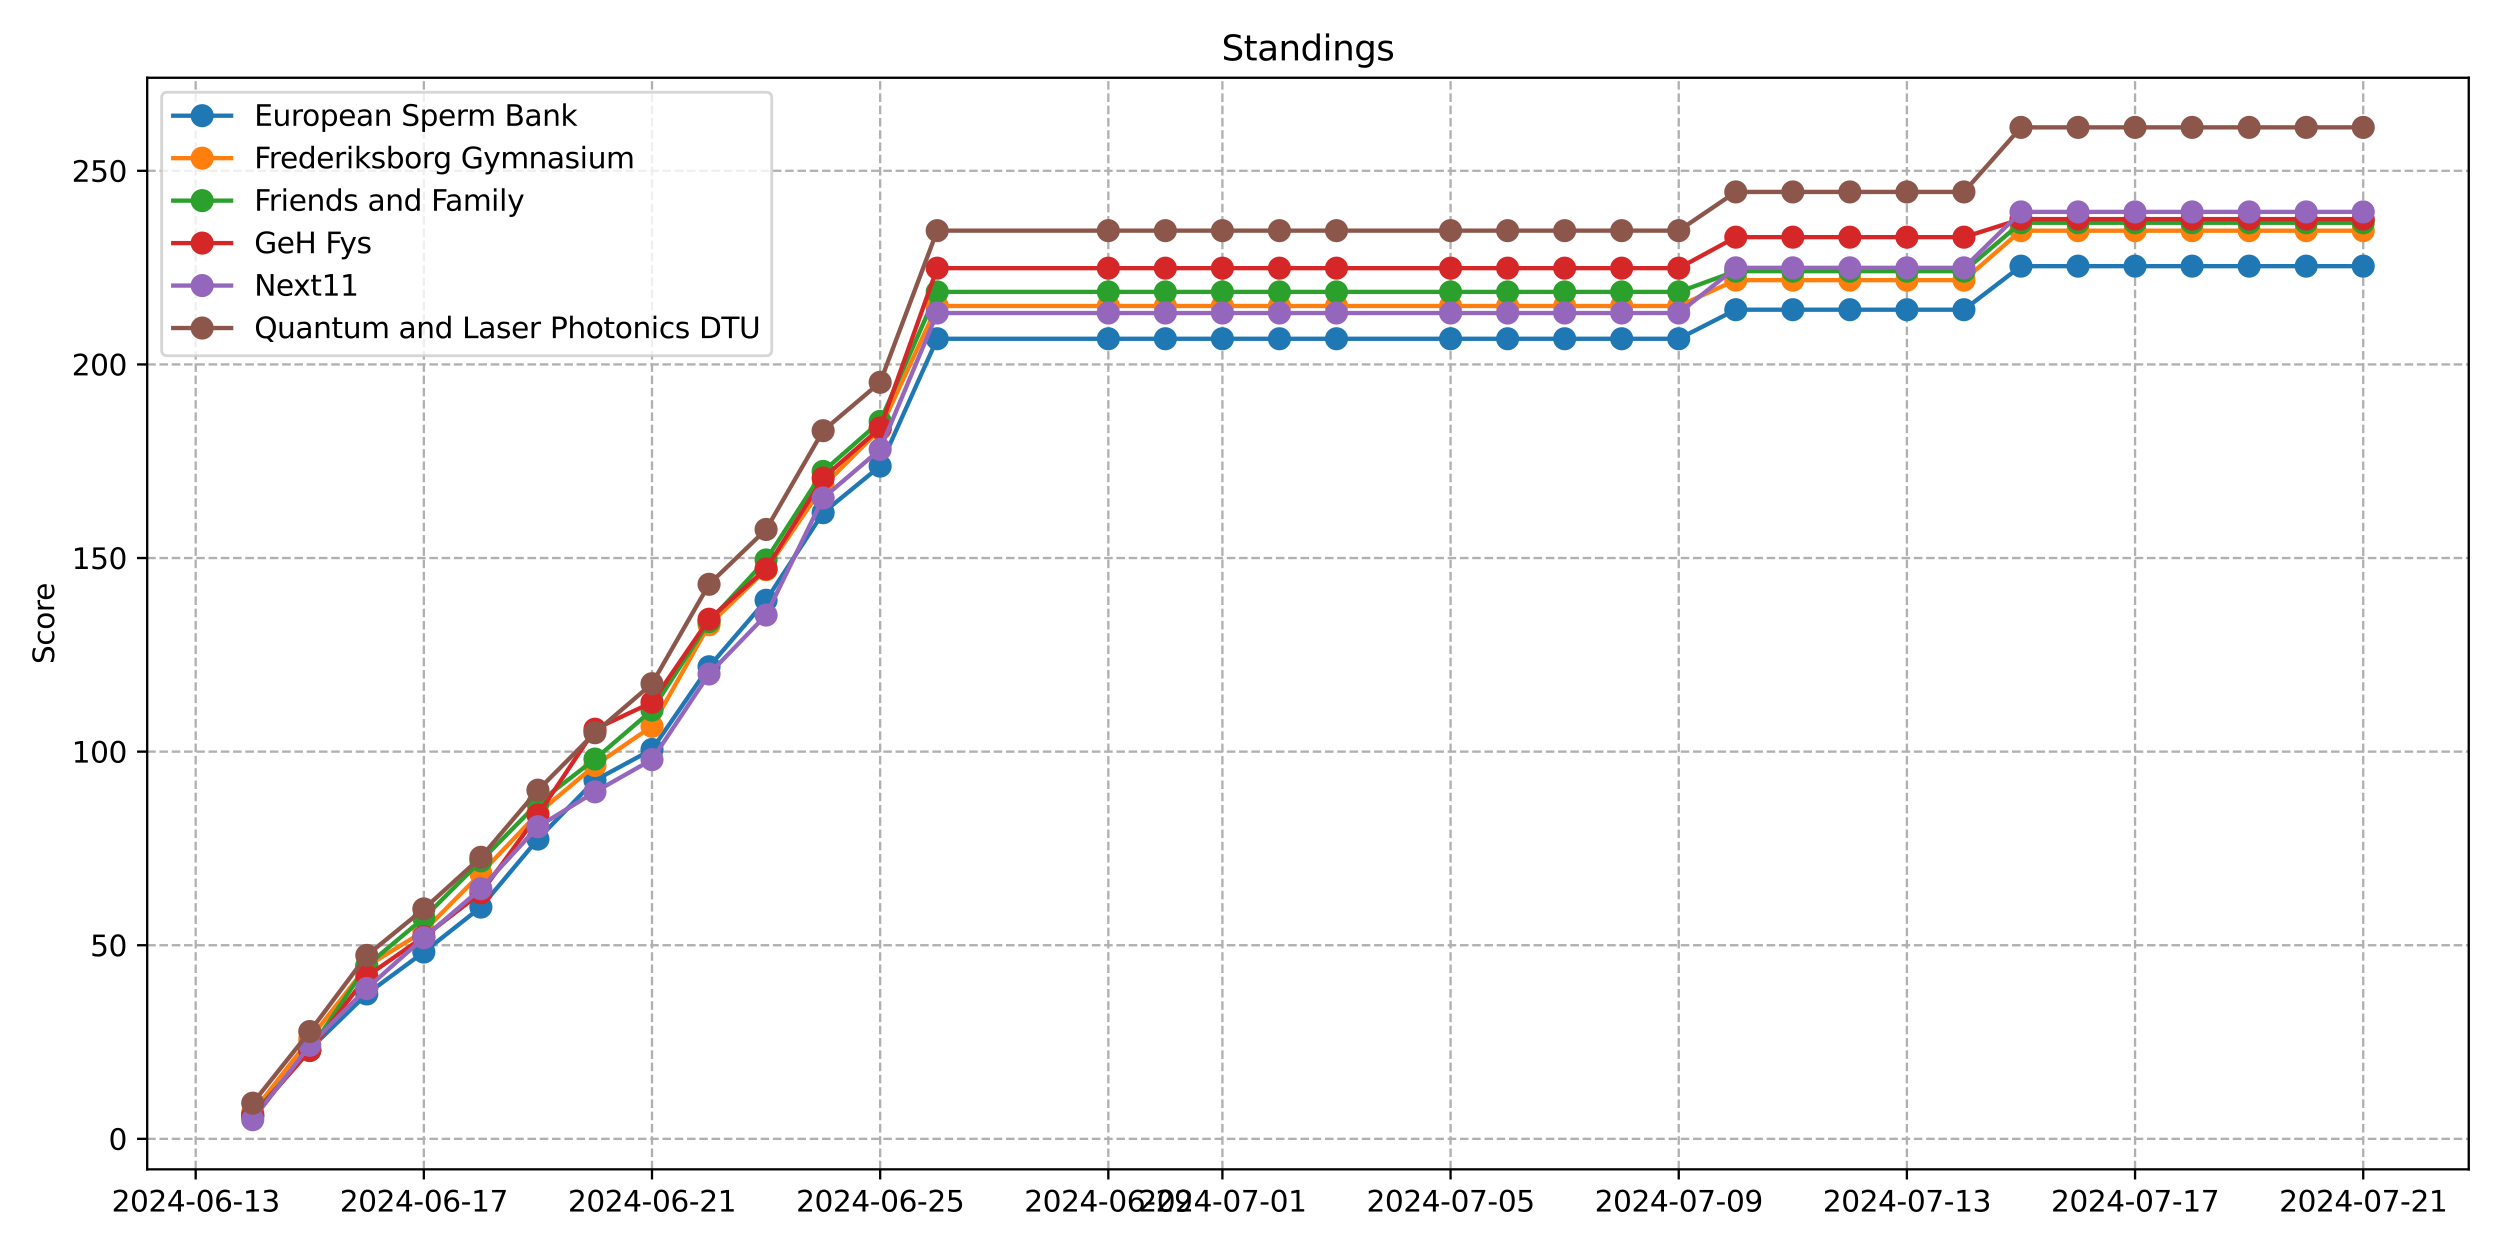 <?xml version="1.0" encoding="utf-8" standalone="no"?>
<!DOCTYPE svg PUBLIC "-//W3C//DTD SVG 1.1//EN"
  "http://www.w3.org/Graphics/SVG/1.1/DTD/svg11.dtd">
<svg xmlns:xlink="http://www.w3.org/1999/xlink" width="864pt" height="432pt" viewBox="0 0 864 432" xmlns="http://www.w3.org/2000/svg" version="1.1">
 <defs>
  <style type="text/css">*{stroke-linejoin: round; stroke-linecap: butt}</style>
 </defs>
 <g id="figure_1">
  <g id="patch_1">
   <path d="M 0 432 
L 864 432 
L 864 0 
L 0 0 
z
" style="fill: #ffffff"/>
  </g>
  <g id="axes_1">
   <g id="patch_2">
    <path d="M 50.87 404.12 
L 853.2 404.12 
L 853.2 26.88 
L 50.87 26.88 
z
" style="fill: #ffffff"/>
   </g>
   <g id="matplotlib.axis_1">
    <g id="xtick_1">
     <g id="line2d_1">
      <path d="M 67.626 404.12 
L 67.626 26.88 
" clip-path="url(#pcdd283625d)" style="fill: none; stroke-dasharray: 2.96,1.28; stroke-dashoffset: 0; stroke: #b0b0b0; stroke-width: 0.8"/>
     </g>
     <g id="line2d_2">
      <defs>
       <path id="m3777ba8229" d="M 0 0 
L 0 3.5 
" style="stroke: #000000; stroke-width: 0.8"/>
      </defs>
      <g>
       <use xlink:href="#m3777ba8229" x="67.626" y="404.12" style="stroke: #000000; stroke-width: 0.8"/>
      </g>
     </g>
     <g id="text_1">
      <!-- 2024-06-13 -->
      <g transform="translate(38.568 418.718) scale(0.1 -0.1)">
       <defs>
        <path id="DejaVuSans-32" d="M 1228 531 
L 3431 531 
L 3431 0 
L 469 0 
L 469 531 
Q 828 903 1448 1529 
Q 2069 2156 2228 2338 
Q 2531 2678 2651 2914 
Q 2772 3150 2772 3378 
Q 2772 3750 2511 3984 
Q 2250 4219 1831 4219 
Q 1534 4219 1204 4116 
Q 875 4013 500 3803 
L 500 4441 
Q 881 4594 1212 4672 
Q 1544 4750 1819 4750 
Q 2544 4750 2975 4387 
Q 3406 4025 3406 3419 
Q 3406 3131 3298 2873 
Q 3191 2616 2906 2266 
Q 2828 2175 2409 1742 
Q 1991 1309 1228 531 
z
" transform="scale(0.016)"/>
        <path id="DejaVuSans-30" d="M 2034 4250 
Q 1547 4250 1301 3770 
Q 1056 3291 1056 2328 
Q 1056 1369 1301 889 
Q 1547 409 2034 409 
Q 2525 409 2770 889 
Q 3016 1369 3016 2328 
Q 3016 3291 2770 3770 
Q 2525 4250 2034 4250 
z
M 2034 4750 
Q 2819 4750 3233 4129 
Q 3647 3509 3647 2328 
Q 3647 1150 3233 529 
Q 2819 -91 2034 -91 
Q 1250 -91 836 529 
Q 422 1150 422 2328 
Q 422 3509 836 4129 
Q 1250 4750 2034 4750 
z
" transform="scale(0.016)"/>
        <path id="DejaVuSans-34" d="M 2419 4116 
L 825 1625 
L 2419 1625 
L 2419 4116 
z
M 2253 4666 
L 3047 4666 
L 3047 1625 
L 3713 1625 
L 3713 1100 
L 3047 1100 
L 3047 0 
L 2419 0 
L 2419 1100 
L 313 1100 
L 313 1709 
L 2253 4666 
z
" transform="scale(0.016)"/>
        <path id="DejaVuSans-2d" d="M 313 2009 
L 1997 2009 
L 1997 1497 
L 313 1497 
L 313 2009 
z
" transform="scale(0.016)"/>
        <path id="DejaVuSans-36" d="M 2113 2584 
Q 1688 2584 1439 2293 
Q 1191 2003 1191 1497 
Q 1191 994 1439 701 
Q 1688 409 2113 409 
Q 2538 409 2786 701 
Q 3034 994 3034 1497 
Q 3034 2003 2786 2293 
Q 2538 2584 2113 2584 
z
M 3366 4563 
L 3366 3988 
Q 3128 4100 2886 4159 
Q 2644 4219 2406 4219 
Q 1781 4219 1451 3797 
Q 1122 3375 1075 2522 
Q 1259 2794 1537 2939 
Q 1816 3084 2150 3084 
Q 2853 3084 3261 2657 
Q 3669 2231 3669 1497 
Q 3669 778 3244 343 
Q 2819 -91 2113 -91 
Q 1303 -91 875 529 
Q 447 1150 447 2328 
Q 447 3434 972 4092 
Q 1497 4750 2381 4750 
Q 2619 4750 2861 4703 
Q 3103 4656 3366 4563 
z
" transform="scale(0.016)"/>
        <path id="DejaVuSans-31" d="M 794 531 
L 1825 531 
L 1825 4091 
L 703 3866 
L 703 4441 
L 1819 4666 
L 2450 4666 
L 2450 531 
L 3481 531 
L 3481 0 
L 794 0 
L 794 531 
z
" transform="scale(0.016)"/>
        <path id="DejaVuSans-33" d="M 2597 2516 
Q 3050 2419 3304 2112 
Q 3559 1806 3559 1356 
Q 3559 666 3084 287 
Q 2609 -91 1734 -91 
Q 1441 -91 1130 -33 
Q 819 25 488 141 
L 488 750 
Q 750 597 1062 519 
Q 1375 441 1716 441 
Q 2309 441 2620 675 
Q 2931 909 2931 1356 
Q 2931 1769 2642 2001 
Q 2353 2234 1838 2234 
L 1294 2234 
L 1294 2753 
L 1863 2753 
Q 2328 2753 2575 2939 
Q 2822 3125 2822 3475 
Q 2822 3834 2567 4026 
Q 2313 4219 1838 4219 
Q 1578 4219 1281 4162 
Q 984 4106 628 3988 
L 628 4550 
Q 988 4650 1302 4700 
Q 1616 4750 1894 4750 
Q 2613 4750 3031 4423 
Q 3450 4097 3450 3541 
Q 3450 3153 3228 2886 
Q 3006 2619 2597 2516 
z
" transform="scale(0.016)"/>
       </defs>
       <use xlink:href="#DejaVuSans-32"/>
       <use xlink:href="#DejaVuSans-30" x="63.623"/>
       <use xlink:href="#DejaVuSans-32" x="127.246"/>
       <use xlink:href="#DejaVuSans-34" x="190.869"/>
       <use xlink:href="#DejaVuSans-2d" x="254.492"/>
       <use xlink:href="#DejaVuSans-30" x="290.576"/>
       <use xlink:href="#DejaVuSans-36" x="354.199"/>
       <use xlink:href="#DejaVuSans-2d" x="417.822"/>
       <use xlink:href="#DejaVuSans-31" x="453.906"/>
       <use xlink:href="#DejaVuSans-33" x="517.529"/>
      </g>
     </g>
    </g>
    <g id="xtick_2">
     <g id="line2d_3">
      <path d="M 146.479 404.12 
L 146.479 26.88 
" clip-path="url(#pcdd283625d)" style="fill: none; stroke-dasharray: 2.96,1.28; stroke-dashoffset: 0; stroke: #b0b0b0; stroke-width: 0.8"/>
     </g>
     <g id="line2d_4">
      <g>
       <use xlink:href="#m3777ba8229" x="146.479" y="404.12" style="stroke: #000000; stroke-width: 0.8"/>
      </g>
     </g>
     <g id="text_2">
      <!-- 2024-06-17 -->
      <g transform="translate(117.422 418.718) scale(0.1 -0.1)">
       <defs>
        <path id="DejaVuSans-37" d="M 525 4666 
L 3525 4666 
L 3525 4397 
L 1831 0 
L 1172 0 
L 2766 4134 
L 525 4134 
L 525 4666 
z
" transform="scale(0.016)"/>
       </defs>
       <use xlink:href="#DejaVuSans-32"/>
       <use xlink:href="#DejaVuSans-30" x="63.623"/>
       <use xlink:href="#DejaVuSans-32" x="127.246"/>
       <use xlink:href="#DejaVuSans-34" x="190.869"/>
       <use xlink:href="#DejaVuSans-2d" x="254.492"/>
       <use xlink:href="#DejaVuSans-30" x="290.576"/>
       <use xlink:href="#DejaVuSans-36" x="354.199"/>
       <use xlink:href="#DejaVuSans-2d" x="417.822"/>
       <use xlink:href="#DejaVuSans-31" x="453.906"/>
       <use xlink:href="#DejaVuSans-37" x="517.529"/>
      </g>
     </g>
    </g>
    <g id="xtick_3">
     <g id="line2d_5">
      <path d="M 225.332 404.12 
L 225.332 26.88 
" clip-path="url(#pcdd283625d)" style="fill: none; stroke-dasharray: 2.96,1.28; stroke-dashoffset: 0; stroke: #b0b0b0; stroke-width: 0.8"/>
     </g>
     <g id="line2d_6">
      <g>
       <use xlink:href="#m3777ba8229" x="225.332" y="404.12" style="stroke: #000000; stroke-width: 0.8"/>
      </g>
     </g>
     <g id="text_3">
      <!-- 2024-06-21 -->
      <g transform="translate(196.275 418.718) scale(0.1 -0.1)">
       <use xlink:href="#DejaVuSans-32"/>
       <use xlink:href="#DejaVuSans-30" x="63.623"/>
       <use xlink:href="#DejaVuSans-32" x="127.246"/>
       <use xlink:href="#DejaVuSans-34" x="190.869"/>
       <use xlink:href="#DejaVuSans-2d" x="254.492"/>
       <use xlink:href="#DejaVuSans-30" x="290.576"/>
       <use xlink:href="#DejaVuSans-36" x="354.199"/>
       <use xlink:href="#DejaVuSans-2d" x="417.822"/>
       <use xlink:href="#DejaVuSans-32" x="453.906"/>
       <use xlink:href="#DejaVuSans-31" x="517.529"/>
      </g>
     </g>
    </g>
    <g id="xtick_4">
     <g id="line2d_7">
      <path d="M 304.185 404.12 
L 304.185 26.88 
" clip-path="url(#pcdd283625d)" style="fill: none; stroke-dasharray: 2.96,1.28; stroke-dashoffset: 0; stroke: #b0b0b0; stroke-width: 0.8"/>
     </g>
     <g id="line2d_8">
      <g>
       <use xlink:href="#m3777ba8229" x="304.185" y="404.12" style="stroke: #000000; stroke-width: 0.8"/>
      </g>
     </g>
     <g id="text_4">
      <!-- 2024-06-25 -->
      <g transform="translate(275.128 418.718) scale(0.1 -0.1)">
       <defs>
        <path id="DejaVuSans-35" d="M 691 4666 
L 3169 4666 
L 3169 4134 
L 1269 4134 
L 1269 2991 
Q 1406 3038 1543 3061 
Q 1681 3084 1819 3084 
Q 2600 3084 3056 2656 
Q 3513 2228 3513 1497 
Q 3513 744 3044 326 
Q 2575 -91 1722 -91 
Q 1428 -91 1123 -41 
Q 819 9 494 109 
L 494 744 
Q 775 591 1075 516 
Q 1375 441 1709 441 
Q 2250 441 2565 725 
Q 2881 1009 2881 1497 
Q 2881 1984 2565 2268 
Q 2250 2553 1709 2553 
Q 1456 2553 1204 2497 
Q 953 2441 691 2322 
L 691 4666 
z
" transform="scale(0.016)"/>
       </defs>
       <use xlink:href="#DejaVuSans-32"/>
       <use xlink:href="#DejaVuSans-30" x="63.623"/>
       <use xlink:href="#DejaVuSans-32" x="127.246"/>
       <use xlink:href="#DejaVuSans-34" x="190.869"/>
       <use xlink:href="#DejaVuSans-2d" x="254.492"/>
       <use xlink:href="#DejaVuSans-30" x="290.576"/>
       <use xlink:href="#DejaVuSans-36" x="354.199"/>
       <use xlink:href="#DejaVuSans-2d" x="417.822"/>
       <use xlink:href="#DejaVuSans-32" x="453.906"/>
       <use xlink:href="#DejaVuSans-35" x="517.529"/>
      </g>
     </g>
    </g>
    <g id="xtick_5">
     <g id="line2d_9">
      <path d="M 383.039 404.12 
L 383.039 26.88 
" clip-path="url(#pcdd283625d)" style="fill: none; stroke-dasharray: 2.96,1.28; stroke-dashoffset: 0; stroke: #b0b0b0; stroke-width: 0.8"/>
     </g>
     <g id="line2d_10">
      <g>
       <use xlink:href="#m3777ba8229" x="383.039" y="404.12" style="stroke: #000000; stroke-width: 0.8"/>
      </g>
     </g>
     <g id="text_5">
      <!-- 2024-06-29 -->
      <g transform="translate(353.981 418.718) scale(0.1 -0.1)">
       <defs>
        <path id="DejaVuSans-39" d="M 703 97 
L 703 672 
Q 941 559 1184 500 
Q 1428 441 1663 441 
Q 2288 441 2617 861 
Q 2947 1281 2994 2138 
Q 2813 1869 2534 1725 
Q 2256 1581 1919 1581 
Q 1219 1581 811 2004 
Q 403 2428 403 3163 
Q 403 3881 828 4315 
Q 1253 4750 1959 4750 
Q 2769 4750 3195 4129 
Q 3622 3509 3622 2328 
Q 3622 1225 3098 567 
Q 2575 -91 1691 -91 
Q 1453 -91 1209 -44 
Q 966 3 703 97 
z
M 1959 2075 
Q 2384 2075 2632 2365 
Q 2881 2656 2881 3163 
Q 2881 3666 2632 3958 
Q 2384 4250 1959 4250 
Q 1534 4250 1286 3958 
Q 1038 3666 1038 3163 
Q 1038 2656 1286 2365 
Q 1534 2075 1959 2075 
z
" transform="scale(0.016)"/>
       </defs>
       <use xlink:href="#DejaVuSans-32"/>
       <use xlink:href="#DejaVuSans-30" x="63.623"/>
       <use xlink:href="#DejaVuSans-32" x="127.246"/>
       <use xlink:href="#DejaVuSans-34" x="190.869"/>
       <use xlink:href="#DejaVuSans-2d" x="254.492"/>
       <use xlink:href="#DejaVuSans-30" x="290.576"/>
       <use xlink:href="#DejaVuSans-36" x="354.199"/>
       <use xlink:href="#DejaVuSans-2d" x="417.822"/>
       <use xlink:href="#DejaVuSans-32" x="453.906"/>
       <use xlink:href="#DejaVuSans-39" x="517.529"/>
      </g>
     </g>
    </g>
    <g id="xtick_6">
     <g id="line2d_11">
      <path d="M 422.465 404.12 
L 422.465 26.88 
" clip-path="url(#pcdd283625d)" style="fill: none; stroke-dasharray: 2.96,1.28; stroke-dashoffset: 0; stroke: #b0b0b0; stroke-width: 0.8"/>
     </g>
     <g id="line2d_12">
      <g>
       <use xlink:href="#m3777ba8229" x="422.465" y="404.12" style="stroke: #000000; stroke-width: 0.8"/>
      </g>
     </g>
     <g id="text_6">
      <!-- 2024-07-01 -->
      <g transform="translate(393.407 418.718) scale(0.1 -0.1)">
       <use xlink:href="#DejaVuSans-32"/>
       <use xlink:href="#DejaVuSans-30" x="63.623"/>
       <use xlink:href="#DejaVuSans-32" x="127.246"/>
       <use xlink:href="#DejaVuSans-34" x="190.869"/>
       <use xlink:href="#DejaVuSans-2d" x="254.492"/>
       <use xlink:href="#DejaVuSans-30" x="290.576"/>
       <use xlink:href="#DejaVuSans-37" x="354.199"/>
       <use xlink:href="#DejaVuSans-2d" x="417.822"/>
       <use xlink:href="#DejaVuSans-30" x="453.906"/>
       <use xlink:href="#DejaVuSans-31" x="517.529"/>
      </g>
     </g>
    </g>
    <g id="xtick_7">
     <g id="line2d_13">
      <path d="M 501.318 404.12 
L 501.318 26.88 
" clip-path="url(#pcdd283625d)" style="fill: none; stroke-dasharray: 2.96,1.28; stroke-dashoffset: 0; stroke: #b0b0b0; stroke-width: 0.8"/>
     </g>
     <g id="line2d_14">
      <g>
       <use xlink:href="#m3777ba8229" x="501.318" y="404.12" style="stroke: #000000; stroke-width: 0.8"/>
      </g>
     </g>
     <g id="text_7">
      <!-- 2024-07-05 -->
      <g transform="translate(472.26 418.718) scale(0.1 -0.1)">
       <use xlink:href="#DejaVuSans-32"/>
       <use xlink:href="#DejaVuSans-30" x="63.623"/>
       <use xlink:href="#DejaVuSans-32" x="127.246"/>
       <use xlink:href="#DejaVuSans-34" x="190.869"/>
       <use xlink:href="#DejaVuSans-2d" x="254.492"/>
       <use xlink:href="#DejaVuSans-30" x="290.576"/>
       <use xlink:href="#DejaVuSans-37" x="354.199"/>
       <use xlink:href="#DejaVuSans-2d" x="417.822"/>
       <use xlink:href="#DejaVuSans-30" x="453.906"/>
       <use xlink:href="#DejaVuSans-35" x="517.529"/>
      </g>
     </g>
    </g>
    <g id="xtick_8">
     <g id="line2d_15">
      <path d="M 580.171 404.12 
L 580.171 26.88 
" clip-path="url(#pcdd283625d)" style="fill: none; stroke-dasharray: 2.96,1.28; stroke-dashoffset: 0; stroke: #b0b0b0; stroke-width: 0.8"/>
     </g>
     <g id="line2d_16">
      <g>
       <use xlink:href="#m3777ba8229" x="580.171" y="404.12" style="stroke: #000000; stroke-width: 0.8"/>
      </g>
     </g>
     <g id="text_8">
      <!-- 2024-07-09 -->
      <g transform="translate(551.113 418.718) scale(0.1 -0.1)">
       <use xlink:href="#DejaVuSans-32"/>
       <use xlink:href="#DejaVuSans-30" x="63.623"/>
       <use xlink:href="#DejaVuSans-32" x="127.246"/>
       <use xlink:href="#DejaVuSans-34" x="190.869"/>
       <use xlink:href="#DejaVuSans-2d" x="254.492"/>
       <use xlink:href="#DejaVuSans-30" x="290.576"/>
       <use xlink:href="#DejaVuSans-37" x="354.199"/>
       <use xlink:href="#DejaVuSans-2d" x="417.822"/>
       <use xlink:href="#DejaVuSans-30" x="453.906"/>
       <use xlink:href="#DejaVuSans-39" x="517.529"/>
      </g>
     </g>
    </g>
    <g id="xtick_9">
     <g id="line2d_17">
      <path d="M 659.024 404.12 
L 659.024 26.88 
" clip-path="url(#pcdd283625d)" style="fill: none; stroke-dasharray: 2.96,1.28; stroke-dashoffset: 0; stroke: #b0b0b0; stroke-width: 0.8"/>
     </g>
     <g id="line2d_18">
      <g>
       <use xlink:href="#m3777ba8229" x="659.024" y="404.12" style="stroke: #000000; stroke-width: 0.8"/>
      </g>
     </g>
     <g id="text_9">
      <!-- 2024-07-13 -->
      <g transform="translate(629.966 418.718) scale(0.1 -0.1)">
       <use xlink:href="#DejaVuSans-32"/>
       <use xlink:href="#DejaVuSans-30" x="63.623"/>
       <use xlink:href="#DejaVuSans-32" x="127.246"/>
       <use xlink:href="#DejaVuSans-34" x="190.869"/>
       <use xlink:href="#DejaVuSans-2d" x="254.492"/>
       <use xlink:href="#DejaVuSans-30" x="290.576"/>
       <use xlink:href="#DejaVuSans-37" x="354.199"/>
       <use xlink:href="#DejaVuSans-2d" x="417.822"/>
       <use xlink:href="#DejaVuSans-31" x="453.906"/>
       <use xlink:href="#DejaVuSans-33" x="517.529"/>
      </g>
     </g>
    </g>
    <g id="xtick_10">
     <g id="line2d_19">
      <path d="M 737.877 404.12 
L 737.877 26.88 
" clip-path="url(#pcdd283625d)" style="fill: none; stroke-dasharray: 2.96,1.28; stroke-dashoffset: 0; stroke: #b0b0b0; stroke-width: 0.8"/>
     </g>
     <g id="line2d_20">
      <g>
       <use xlink:href="#m3777ba8229" x="737.877" y="404.12" style="stroke: #000000; stroke-width: 0.8"/>
      </g>
     </g>
     <g id="text_10">
      <!-- 2024-07-17 -->
      <g transform="translate(708.82 418.718) scale(0.1 -0.1)">
       <use xlink:href="#DejaVuSans-32"/>
       <use xlink:href="#DejaVuSans-30" x="63.623"/>
       <use xlink:href="#DejaVuSans-32" x="127.246"/>
       <use xlink:href="#DejaVuSans-34" x="190.869"/>
       <use xlink:href="#DejaVuSans-2d" x="254.492"/>
       <use xlink:href="#DejaVuSans-30" x="290.576"/>
       <use xlink:href="#DejaVuSans-37" x="354.199"/>
       <use xlink:href="#DejaVuSans-2d" x="417.822"/>
       <use xlink:href="#DejaVuSans-31" x="453.906"/>
       <use xlink:href="#DejaVuSans-37" x="517.529"/>
      </g>
     </g>
    </g>
    <g id="xtick_11">
     <g id="line2d_21">
      <path d="M 816.73 404.12 
L 816.73 26.88 
" clip-path="url(#pcdd283625d)" style="fill: none; stroke-dasharray: 2.96,1.28; stroke-dashoffset: 0; stroke: #b0b0b0; stroke-width: 0.8"/>
     </g>
     <g id="line2d_22">
      <g>
       <use xlink:href="#m3777ba8229" x="816.73" y="404.12" style="stroke: #000000; stroke-width: 0.8"/>
      </g>
     </g>
     <g id="text_11">
      <!-- 2024-07-21 -->
      <g transform="translate(787.673 418.718) scale(0.1 -0.1)">
       <use xlink:href="#DejaVuSans-32"/>
       <use xlink:href="#DejaVuSans-30" x="63.623"/>
       <use xlink:href="#DejaVuSans-32" x="127.246"/>
       <use xlink:href="#DejaVuSans-34" x="190.869"/>
       <use xlink:href="#DejaVuSans-2d" x="254.492"/>
       <use xlink:href="#DejaVuSans-30" x="290.576"/>
       <use xlink:href="#DejaVuSans-37" x="354.199"/>
       <use xlink:href="#DejaVuSans-2d" x="417.822"/>
       <use xlink:href="#DejaVuSans-32" x="453.906"/>
       <use xlink:href="#DejaVuSans-31" x="517.529"/>
      </g>
     </g>
    </g>
   </g>
   <g id="matplotlib.axis_2">
    <g id="ytick_1">
     <g id="line2d_23">
      <path d="M 50.87 393.582 
L 853.2 393.582 
" clip-path="url(#pcdd283625d)" style="fill: none; stroke-dasharray: 2.96,1.28; stroke-dashoffset: 0; stroke: #b0b0b0; stroke-width: 0.8"/>
     </g>
     <g id="line2d_24">
      <defs>
       <path id="maf0db23ece" d="M 0 0 
L -3.5 0 
" style="stroke: #000000; stroke-width: 0.8"/>
      </defs>
      <g>
       <use xlink:href="#maf0db23ece" x="50.87" y="393.582" style="stroke: #000000; stroke-width: 0.8"/>
      </g>
     </g>
     <g id="text_12">
      <!-- 0 -->
      <g transform="translate(37.508 397.381) scale(0.1 -0.1)">
       <use xlink:href="#DejaVuSans-30"/>
      </g>
     </g>
    </g>
    <g id="ytick_2">
     <g id="line2d_25">
      <path d="M 50.87 326.672 
L 853.2 326.672 
" clip-path="url(#pcdd283625d)" style="fill: none; stroke-dasharray: 2.96,1.28; stroke-dashoffset: 0; stroke: #b0b0b0; stroke-width: 0.8"/>
     </g>
     <g id="line2d_26">
      <g>
       <use xlink:href="#maf0db23ece" x="50.87" y="326.672" style="stroke: #000000; stroke-width: 0.8"/>
      </g>
     </g>
     <g id="text_13">
      <!-- 50 -->
      <g transform="translate(31.145 330.471) scale(0.1 -0.1)">
       <use xlink:href="#DejaVuSans-35"/>
       <use xlink:href="#DejaVuSans-30" x="63.623"/>
      </g>
     </g>
    </g>
    <g id="ytick_3">
     <g id="line2d_27">
      <path d="M 50.87 259.761 
L 853.2 259.761 
" clip-path="url(#pcdd283625d)" style="fill: none; stroke-dasharray: 2.96,1.28; stroke-dashoffset: 0; stroke: #b0b0b0; stroke-width: 0.8"/>
     </g>
     <g id="line2d_28">
      <g>
       <use xlink:href="#maf0db23ece" x="50.87" y="259.761" style="stroke: #000000; stroke-width: 0.8"/>
      </g>
     </g>
     <g id="text_14">
      <!-- 100 -->
      <g transform="translate(24.782 263.561) scale(0.1 -0.1)">
       <use xlink:href="#DejaVuSans-31"/>
       <use xlink:href="#DejaVuSans-30" x="63.623"/>
       <use xlink:href="#DejaVuSans-30" x="127.246"/>
      </g>
     </g>
    </g>
    <g id="ytick_4">
     <g id="line2d_29">
      <path d="M 50.87 192.851 
L 853.2 192.851 
" clip-path="url(#pcdd283625d)" style="fill: none; stroke-dasharray: 2.96,1.28; stroke-dashoffset: 0; stroke: #b0b0b0; stroke-width: 0.8"/>
     </g>
     <g id="line2d_30">
      <g>
       <use xlink:href="#maf0db23ece" x="50.87" y="192.851" style="stroke: #000000; stroke-width: 0.8"/>
      </g>
     </g>
     <g id="text_15">
      <!-- 150 -->
      <g transform="translate(24.782 196.65) scale(0.1 -0.1)">
       <use xlink:href="#DejaVuSans-31"/>
       <use xlink:href="#DejaVuSans-35" x="63.623"/>
       <use xlink:href="#DejaVuSans-30" x="127.246"/>
      </g>
     </g>
    </g>
    <g id="ytick_5">
     <g id="line2d_31">
      <path d="M 50.87 125.941 
L 853.2 125.941 
" clip-path="url(#pcdd283625d)" style="fill: none; stroke-dasharray: 2.96,1.28; stroke-dashoffset: 0; stroke: #b0b0b0; stroke-width: 0.8"/>
     </g>
     <g id="line2d_32">
      <g>
       <use xlink:href="#maf0db23ece" x="50.87" y="125.941" style="stroke: #000000; stroke-width: 0.8"/>
      </g>
     </g>
     <g id="text_16">
      <!-- 200 -->
      <g transform="translate(24.782 129.74) scale(0.1 -0.1)">
       <use xlink:href="#DejaVuSans-32"/>
       <use xlink:href="#DejaVuSans-30" x="63.623"/>
       <use xlink:href="#DejaVuSans-30" x="127.246"/>
      </g>
     </g>
    </g>
    <g id="ytick_6">
     <g id="line2d_33">
      <path d="M 50.87 59.031 
L 853.2 59.031 
" clip-path="url(#pcdd283625d)" style="fill: none; stroke-dasharray: 2.96,1.28; stroke-dashoffset: 0; stroke: #b0b0b0; stroke-width: 0.8"/>
     </g>
     <g id="line2d_34">
      <g>
       <use xlink:href="#maf0db23ece" x="50.87" y="59.031" style="stroke: #000000; stroke-width: 0.8"/>
      </g>
     </g>
     <g id="text_17">
      <!-- 250 -->
      <g transform="translate(24.782 62.83) scale(0.1 -0.1)">
       <use xlink:href="#DejaVuSans-32"/>
       <use xlink:href="#DejaVuSans-35" x="63.623"/>
       <use xlink:href="#DejaVuSans-30" x="127.246"/>
      </g>
     </g>
    </g>
    <g id="text_18">
     <!-- Score -->
     <g transform="translate(18.703 229.502) rotate(-90) scale(0.1 -0.1)">
      <defs>
       <path id="DejaVuSans-53" d="M 3425 4513 
L 3425 3897 
Q 3066 4069 2747 4153 
Q 2428 4238 2131 4238 
Q 1616 4238 1336 4038 
Q 1056 3838 1056 3469 
Q 1056 3159 1242 3001 
Q 1428 2844 1947 2747 
L 2328 2669 
Q 3034 2534 3370 2195 
Q 3706 1856 3706 1288 
Q 3706 609 3251 259 
Q 2797 -91 1919 -91 
Q 1588 -91 1214 -16 
Q 841 59 441 206 
L 441 856 
Q 825 641 1194 531 
Q 1563 422 1919 422 
Q 2459 422 2753 634 
Q 3047 847 3047 1241 
Q 3047 1584 2836 1778 
Q 2625 1972 2144 2069 
L 1759 2144 
Q 1053 2284 737 2584 
Q 422 2884 422 3419 
Q 422 4038 858 4394 
Q 1294 4750 2059 4750 
Q 2388 4750 2728 4690 
Q 3069 4631 3425 4513 
z
" transform="scale(0.016)"/>
       <path id="DejaVuSans-63" d="M 3122 3366 
L 3122 2828 
Q 2878 2963 2633 3030 
Q 2388 3097 2138 3097 
Q 1578 3097 1268 2742 
Q 959 2388 959 1747 
Q 959 1106 1268 751 
Q 1578 397 2138 397 
Q 2388 397 2633 464 
Q 2878 531 3122 666 
L 3122 134 
Q 2881 22 2623 -34 
Q 2366 -91 2075 -91 
Q 1284 -91 818 406 
Q 353 903 353 1747 
Q 353 2603 823 3093 
Q 1294 3584 2113 3584 
Q 2378 3584 2631 3529 
Q 2884 3475 3122 3366 
z
" transform="scale(0.016)"/>
       <path id="DejaVuSans-6f" d="M 1959 3097 
Q 1497 3097 1228 2736 
Q 959 2375 959 1747 
Q 959 1119 1226 758 
Q 1494 397 1959 397 
Q 2419 397 2687 759 
Q 2956 1122 2956 1747 
Q 2956 2369 2687 2733 
Q 2419 3097 1959 3097 
z
M 1959 3584 
Q 2709 3584 3137 3096 
Q 3566 2609 3566 1747 
Q 3566 888 3137 398 
Q 2709 -91 1959 -91 
Q 1206 -91 779 398 
Q 353 888 353 1747 
Q 353 2609 779 3096 
Q 1206 3584 1959 3584 
z
" transform="scale(0.016)"/>
       <path id="DejaVuSans-72" d="M 2631 2963 
Q 2534 3019 2420 3045 
Q 2306 3072 2169 3072 
Q 1681 3072 1420 2755 
Q 1159 2438 1159 1844 
L 1159 0 
L 581 0 
L 581 3500 
L 1159 3500 
L 1159 2956 
Q 1341 3275 1631 3429 
Q 1922 3584 2338 3584 
Q 2397 3584 2469 3576 
Q 2541 3569 2628 3553 
L 2631 2963 
z
" transform="scale(0.016)"/>
       <path id="DejaVuSans-65" d="M 3597 1894 
L 3597 1613 
L 953 1613 
Q 991 1019 1311 708 
Q 1631 397 2203 397 
Q 2534 397 2845 478 
Q 3156 559 3463 722 
L 3463 178 
Q 3153 47 2828 -22 
Q 2503 -91 2169 -91 
Q 1331 -91 842 396 
Q 353 884 353 1716 
Q 353 2575 817 3079 
Q 1281 3584 2069 3584 
Q 2775 3584 3186 3129 
Q 3597 2675 3597 1894 
z
M 3022 2063 
Q 3016 2534 2758 2815 
Q 2500 3097 2075 3097 
Q 1594 3097 1305 2825 
Q 1016 2553 972 2059 
L 3022 2063 
z
" transform="scale(0.016)"/>
      </defs>
      <use xlink:href="#DejaVuSans-53"/>
      <use xlink:href="#DejaVuSans-63" x="63.477"/>
      <use xlink:href="#DejaVuSans-6f" x="118.457"/>
      <use xlink:href="#DejaVuSans-72" x="179.639"/>
      <use xlink:href="#DejaVuSans-65" x="218.502"/>
     </g>
    </g>
   </g>
   <g id="line2d_35">
    <path d="M 87.34 385.763 
L 107.053 362.631 
L 126.766 343.514 
L 146.479 329.032 
L 166.193 313.499 
L 185.906 289.985 
L 205.619 269.673 
L 225.332 259.015 
L 245.046 230.435 
L 264.759 207.447 
L 284.472 177.194 
L 304.185 161.087 
L 323.899 117.07 
L 383.039 117.07 
L 402.752 117.07 
L 422.465 117.07 
L 442.178 117.07 
L 461.892 117.07 
L 501.318 117.07 
L 521.031 117.07 
L 540.745 117.07 
L 560.458 117.07 
L 580.171 117.07 
L 599.885 107.034 
L 619.598 107.034 
L 639.311 107.034 
L 659.024 107.034 
L 678.738 107.034 
L 698.451 91.979 
L 718.164 91.979 
L 737.877 91.979 
L 757.591 91.979 
L 777.304 91.979 
L 797.017 91.979 
L 816.73 91.979 
" clip-path="url(#pcdd283625d)" style="fill: none; stroke: #1f77b4; stroke-width: 1.5; stroke-linecap: square"/>
    <defs>
     <path id="mbd193646db" d="M 0 3.5 
C 0.928 3.5 1.819 3.131 2.475 2.475 
C 3.131 1.819 3.5 0.928 3.5 0 
C 3.5 -0.928 3.131 -1.819 2.475 -2.475 
C 1.819 -3.131 0.928 -3.5 0 -3.5 
C -0.928 -3.5 -1.819 -3.131 -2.475 -2.475 
C -3.131 -1.819 -3.5 -0.928 -3.5 0 
C -3.5 0.928 -3.131 1.819 -2.475 2.475 
C -1.819 3.131 -0.928 3.5 0 3.5 
z
" style="stroke: #1f77b4"/>
    </defs>
    <g clip-path="url(#pcdd283625d)">
     <use xlink:href="#mbd193646db" x="87.34" y="385.763" style="fill: #1f77b4; stroke: #1f77b4"/>
     <use xlink:href="#mbd193646db" x="107.053" y="362.631" style="fill: #1f77b4; stroke: #1f77b4"/>
     <use xlink:href="#mbd193646db" x="126.766" y="343.514" style="fill: #1f77b4; stroke: #1f77b4"/>
     <use xlink:href="#mbd193646db" x="146.479" y="329.032" style="fill: #1f77b4; stroke: #1f77b4"/>
     <use xlink:href="#mbd193646db" x="166.193" y="313.499" style="fill: #1f77b4; stroke: #1f77b4"/>
     <use xlink:href="#mbd193646db" x="185.906" y="289.985" style="fill: #1f77b4; stroke: #1f77b4"/>
     <use xlink:href="#mbd193646db" x="205.619" y="269.673" style="fill: #1f77b4; stroke: #1f77b4"/>
     <use xlink:href="#mbd193646db" x="225.332" y="259.015" style="fill: #1f77b4; stroke: #1f77b4"/>
     <use xlink:href="#mbd193646db" x="245.046" y="230.435" style="fill: #1f77b4; stroke: #1f77b4"/>
     <use xlink:href="#mbd193646db" x="264.759" y="207.447" style="fill: #1f77b4; stroke: #1f77b4"/>
     <use xlink:href="#mbd193646db" x="284.472" y="177.194" style="fill: #1f77b4; stroke: #1f77b4"/>
     <use xlink:href="#mbd193646db" x="304.185" y="161.087" style="fill: #1f77b4; stroke: #1f77b4"/>
     <use xlink:href="#mbd193646db" x="323.899" y="117.07" style="fill: #1f77b4; stroke: #1f77b4"/>
     <use xlink:href="#mbd193646db" x="383.039" y="117.07" style="fill: #1f77b4; stroke: #1f77b4"/>
     <use xlink:href="#mbd193646db" x="402.752" y="117.07" style="fill: #1f77b4; stroke: #1f77b4"/>
     <use xlink:href="#mbd193646db" x="422.465" y="117.07" style="fill: #1f77b4; stroke: #1f77b4"/>
     <use xlink:href="#mbd193646db" x="442.178" y="117.07" style="fill: #1f77b4; stroke: #1f77b4"/>
     <use xlink:href="#mbd193646db" x="461.892" y="117.07" style="fill: #1f77b4; stroke: #1f77b4"/>
     <use xlink:href="#mbd193646db" x="501.318" y="117.07" style="fill: #1f77b4; stroke: #1f77b4"/>
     <use xlink:href="#mbd193646db" x="521.031" y="117.07" style="fill: #1f77b4; stroke: #1f77b4"/>
     <use xlink:href="#mbd193646db" x="540.745" y="117.07" style="fill: #1f77b4; stroke: #1f77b4"/>
     <use xlink:href="#mbd193646db" x="560.458" y="117.07" style="fill: #1f77b4; stroke: #1f77b4"/>
     <use xlink:href="#mbd193646db" x="580.171" y="117.07" style="fill: #1f77b4; stroke: #1f77b4"/>
     <use xlink:href="#mbd193646db" x="599.885" y="107.034" style="fill: #1f77b4; stroke: #1f77b4"/>
     <use xlink:href="#mbd193646db" x="619.598" y="107.034" style="fill: #1f77b4; stroke: #1f77b4"/>
     <use xlink:href="#mbd193646db" x="639.311" y="107.034" style="fill: #1f77b4; stroke: #1f77b4"/>
     <use xlink:href="#mbd193646db" x="659.024" y="107.034" style="fill: #1f77b4; stroke: #1f77b4"/>
     <use xlink:href="#mbd193646db" x="678.738" y="107.034" style="fill: #1f77b4; stroke: #1f77b4"/>
     <use xlink:href="#mbd193646db" x="698.451" y="91.979" style="fill: #1f77b4; stroke: #1f77b4"/>
     <use xlink:href="#mbd193646db" x="718.164" y="91.979" style="fill: #1f77b4; stroke: #1f77b4"/>
     <use xlink:href="#mbd193646db" x="737.877" y="91.979" style="fill: #1f77b4; stroke: #1f77b4"/>
     <use xlink:href="#mbd193646db" x="757.591" y="91.979" style="fill: #1f77b4; stroke: #1f77b4"/>
     <use xlink:href="#mbd193646db" x="777.304" y="91.979" style="fill: #1f77b4; stroke: #1f77b4"/>
     <use xlink:href="#mbd193646db" x="797.017" y="91.979" style="fill: #1f77b4; stroke: #1f77b4"/>
     <use xlink:href="#mbd193646db" x="816.73" y="91.979" style="fill: #1f77b4; stroke: #1f77b4"/>
    </g>
   </g>
   <g id="line2d_36">
    <path d="M 87.34 384.384 
L 107.053 359.107 
L 126.766 333.979 
L 146.479 321.786 
L 166.193 301.862 
L 185.906 281.045 
L 205.619 264.541 
L 225.332 251.01 
L 245.046 215.919 
L 264.759 196.887 
L 284.472 168.041 
L 304.185 148.265 
L 323.899 105.74 
L 383.039 105.74 
L 402.752 105.74 
L 422.465 105.74 
L 442.178 105.74 
L 461.892 105.74 
L 501.318 105.74 
L 521.031 105.74 
L 540.745 105.74 
L 560.458 105.74 
L 580.171 105.74 
L 599.885 96.819 
L 619.598 96.819 
L 639.311 96.819 
L 659.024 96.819 
L 678.738 96.819 
L 698.451 79.72 
L 718.164 79.72 
L 737.877 79.72 
L 757.591 79.72 
L 777.304 79.72 
L 797.017 79.72 
L 816.73 79.72 
" clip-path="url(#pcdd283625d)" style="fill: none; stroke: #ff7f0e; stroke-width: 1.5; stroke-linecap: square"/>
    <defs>
     <path id="mf9970e185f" d="M 0 3.5 
C 0.928 3.5 1.819 3.131 2.475 2.475 
C 3.131 1.819 3.5 0.928 3.5 0 
C 3.5 -0.928 3.131 -1.819 2.475 -2.475 
C 1.819 -3.131 0.928 -3.5 0 -3.5 
C -0.928 -3.5 -1.819 -3.131 -2.475 -2.475 
C -3.131 -1.819 -3.5 -0.928 -3.5 0 
C -3.5 0.928 -3.131 1.819 -2.475 2.475 
C -1.819 3.131 -0.928 3.5 0 3.5 
z
" style="stroke: #ff7f0e"/>
    </defs>
    <g clip-path="url(#pcdd283625d)">
     <use xlink:href="#mf9970e185f" x="87.34" y="384.384" style="fill: #ff7f0e; stroke: #ff7f0e"/>
     <use xlink:href="#mf9970e185f" x="107.053" y="359.107" style="fill: #ff7f0e; stroke: #ff7f0e"/>
     <use xlink:href="#mf9970e185f" x="126.766" y="333.979" style="fill: #ff7f0e; stroke: #ff7f0e"/>
     <use xlink:href="#mf9970e185f" x="146.479" y="321.786" style="fill: #ff7f0e; stroke: #ff7f0e"/>
     <use xlink:href="#mf9970e185f" x="166.193" y="301.862" style="fill: #ff7f0e; stroke: #ff7f0e"/>
     <use xlink:href="#mf9970e185f" x="185.906" y="281.045" style="fill: #ff7f0e; stroke: #ff7f0e"/>
     <use xlink:href="#mf9970e185f" x="205.619" y="264.541" style="fill: #ff7f0e; stroke: #ff7f0e"/>
     <use xlink:href="#mf9970e185f" x="225.332" y="251.01" style="fill: #ff7f0e; stroke: #ff7f0e"/>
     <use xlink:href="#mf9970e185f" x="245.046" y="215.919" style="fill: #ff7f0e; stroke: #ff7f0e"/>
     <use xlink:href="#mf9970e185f" x="264.759" y="196.887" style="fill: #ff7f0e; stroke: #ff7f0e"/>
     <use xlink:href="#mf9970e185f" x="284.472" y="168.041" style="fill: #ff7f0e; stroke: #ff7f0e"/>
     <use xlink:href="#mf9970e185f" x="304.185" y="148.265" style="fill: #ff7f0e; stroke: #ff7f0e"/>
     <use xlink:href="#mf9970e185f" x="323.899" y="105.74" style="fill: #ff7f0e; stroke: #ff7f0e"/>
     <use xlink:href="#mf9970e185f" x="383.039" y="105.74" style="fill: #ff7f0e; stroke: #ff7f0e"/>
     <use xlink:href="#mf9970e185f" x="402.752" y="105.74" style="fill: #ff7f0e; stroke: #ff7f0e"/>
     <use xlink:href="#mf9970e185f" x="422.465" y="105.74" style="fill: #ff7f0e; stroke: #ff7f0e"/>
     <use xlink:href="#mf9970e185f" x="442.178" y="105.74" style="fill: #ff7f0e; stroke: #ff7f0e"/>
     <use xlink:href="#mf9970e185f" x="461.892" y="105.74" style="fill: #ff7f0e; stroke: #ff7f0e"/>
     <use xlink:href="#mf9970e185f" x="501.318" y="105.74" style="fill: #ff7f0e; stroke: #ff7f0e"/>
     <use xlink:href="#mf9970e185f" x="521.031" y="105.74" style="fill: #ff7f0e; stroke: #ff7f0e"/>
     <use xlink:href="#mf9970e185f" x="540.745" y="105.74" style="fill: #ff7f0e; stroke: #ff7f0e"/>
     <use xlink:href="#mf9970e185f" x="560.458" y="105.74" style="fill: #ff7f0e; stroke: #ff7f0e"/>
     <use xlink:href="#mf9970e185f" x="580.171" y="105.74" style="fill: #ff7f0e; stroke: #ff7f0e"/>
     <use xlink:href="#mf9970e185f" x="599.885" y="96.819" style="fill: #ff7f0e; stroke: #ff7f0e"/>
     <use xlink:href="#mf9970e185f" x="619.598" y="96.819" style="fill: #ff7f0e; stroke: #ff7f0e"/>
     <use xlink:href="#mf9970e185f" x="639.311" y="96.819" style="fill: #ff7f0e; stroke: #ff7f0e"/>
     <use xlink:href="#mf9970e185f" x="659.024" y="96.819" style="fill: #ff7f0e; stroke: #ff7f0e"/>
     <use xlink:href="#mf9970e185f" x="678.738" y="96.819" style="fill: #ff7f0e; stroke: #ff7f0e"/>
     <use xlink:href="#mf9970e185f" x="698.451" y="79.72" style="fill: #ff7f0e; stroke: #ff7f0e"/>
     <use xlink:href="#mf9970e185f" x="718.164" y="79.72" style="fill: #ff7f0e; stroke: #ff7f0e"/>
     <use xlink:href="#mf9970e185f" x="737.877" y="79.72" style="fill: #ff7f0e; stroke: #ff7f0e"/>
     <use xlink:href="#mf9970e185f" x="757.591" y="79.72" style="fill: #ff7f0e; stroke: #ff7f0e"/>
     <use xlink:href="#mf9970e185f" x="777.304" y="79.72" style="fill: #ff7f0e; stroke: #ff7f0e"/>
     <use xlink:href="#mf9970e185f" x="797.017" y="79.72" style="fill: #ff7f0e; stroke: #ff7f0e"/>
     <use xlink:href="#mf9970e185f" x="816.73" y="79.72" style="fill: #ff7f0e; stroke: #ff7f0e"/>
    </g>
   </g>
   <g id="line2d_37">
    <path d="M 87.34 385.354 
L 107.053 362.892 
L 126.766 333.738 
L 146.479 317.202 
L 166.193 297.511 
L 185.906 277.533 
L 205.619 262.335 
L 225.332 245.416 
L 245.046 214.829 
L 264.759 193.513 
L 284.472 162.926 
L 304.185 145.625 
L 323.899 100.89 
L 383.039 100.89 
L 402.752 100.89 
L 422.465 100.89 
L 442.178 100.89 
L 461.892 100.89 
L 501.318 100.89 
L 521.031 100.89 
L 540.745 100.89 
L 560.458 100.89 
L 580.171 100.89 
L 599.885 93.721 
L 619.598 93.721 
L 639.311 93.721 
L 659.024 93.721 
L 678.738 93.721 
L 698.451 76.994 
L 718.164 76.994 
L 737.877 76.994 
L 757.591 76.994 
L 777.304 76.994 
L 797.017 76.994 
L 816.73 76.994 
" clip-path="url(#pcdd283625d)" style="fill: none; stroke: #2ca02c; stroke-width: 1.5; stroke-linecap: square"/>
    <defs>
     <path id="m11f0ad40f2" d="M 0 3.5 
C 0.928 3.5 1.819 3.131 2.475 2.475 
C 3.131 1.819 3.5 0.928 3.5 0 
C 3.5 -0.928 3.131 -1.819 2.475 -2.475 
C 1.819 -3.131 0.928 -3.5 0 -3.5 
C -0.928 -3.5 -1.819 -3.131 -2.475 -2.475 
C -3.131 -1.819 -3.5 -0.928 -3.5 0 
C -3.5 0.928 -3.131 1.819 -2.475 2.475 
C -1.819 3.131 -0.928 3.5 0 3.5 
z
" style="stroke: #2ca02c"/>
    </defs>
    <g clip-path="url(#pcdd283625d)">
     <use xlink:href="#m11f0ad40f2" x="87.34" y="385.354" style="fill: #2ca02c; stroke: #2ca02c"/>
     <use xlink:href="#m11f0ad40f2" x="107.053" y="362.892" style="fill: #2ca02c; stroke: #2ca02c"/>
     <use xlink:href="#m11f0ad40f2" x="126.766" y="333.738" style="fill: #2ca02c; stroke: #2ca02c"/>
     <use xlink:href="#m11f0ad40f2" x="146.479" y="317.202" style="fill: #2ca02c; stroke: #2ca02c"/>
     <use xlink:href="#m11f0ad40f2" x="166.193" y="297.511" style="fill: #2ca02c; stroke: #2ca02c"/>
     <use xlink:href="#m11f0ad40f2" x="185.906" y="277.533" style="fill: #2ca02c; stroke: #2ca02c"/>
     <use xlink:href="#m11f0ad40f2" x="205.619" y="262.335" style="fill: #2ca02c; stroke: #2ca02c"/>
     <use xlink:href="#m11f0ad40f2" x="225.332" y="245.416" style="fill: #2ca02c; stroke: #2ca02c"/>
     <use xlink:href="#m11f0ad40f2" x="245.046" y="214.829" style="fill: #2ca02c; stroke: #2ca02c"/>
     <use xlink:href="#m11f0ad40f2" x="264.759" y="193.513" style="fill: #2ca02c; stroke: #2ca02c"/>
     <use xlink:href="#m11f0ad40f2" x="284.472" y="162.926" style="fill: #2ca02c; stroke: #2ca02c"/>
     <use xlink:href="#m11f0ad40f2" x="304.185" y="145.625" style="fill: #2ca02c; stroke: #2ca02c"/>
     <use xlink:href="#m11f0ad40f2" x="323.899" y="100.89" style="fill: #2ca02c; stroke: #2ca02c"/>
     <use xlink:href="#m11f0ad40f2" x="383.039" y="100.89" style="fill: #2ca02c; stroke: #2ca02c"/>
     <use xlink:href="#m11f0ad40f2" x="402.752" y="100.89" style="fill: #2ca02c; stroke: #2ca02c"/>
     <use xlink:href="#m11f0ad40f2" x="422.465" y="100.89" style="fill: #2ca02c; stroke: #2ca02c"/>
     <use xlink:href="#m11f0ad40f2" x="442.178" y="100.89" style="fill: #2ca02c; stroke: #2ca02c"/>
     <use xlink:href="#m11f0ad40f2" x="461.892" y="100.89" style="fill: #2ca02c; stroke: #2ca02c"/>
     <use xlink:href="#m11f0ad40f2" x="501.318" y="100.89" style="fill: #2ca02c; stroke: #2ca02c"/>
     <use xlink:href="#m11f0ad40f2" x="521.031" y="100.89" style="fill: #2ca02c; stroke: #2ca02c"/>
     <use xlink:href="#m11f0ad40f2" x="540.745" y="100.89" style="fill: #2ca02c; stroke: #2ca02c"/>
     <use xlink:href="#m11f0ad40f2" x="560.458" y="100.89" style="fill: #2ca02c; stroke: #2ca02c"/>
     <use xlink:href="#m11f0ad40f2" x="580.171" y="100.89" style="fill: #2ca02c; stroke: #2ca02c"/>
     <use xlink:href="#m11f0ad40f2" x="599.885" y="93.721" style="fill: #2ca02c; stroke: #2ca02c"/>
     <use xlink:href="#m11f0ad40f2" x="619.598" y="93.721" style="fill: #2ca02c; stroke: #2ca02c"/>
     <use xlink:href="#m11f0ad40f2" x="639.311" y="93.721" style="fill: #2ca02c; stroke: #2ca02c"/>
     <use xlink:href="#m11f0ad40f2" x="659.024" y="93.721" style="fill: #2ca02c; stroke: #2ca02c"/>
     <use xlink:href="#m11f0ad40f2" x="678.738" y="93.721" style="fill: #2ca02c; stroke: #2ca02c"/>
     <use xlink:href="#m11f0ad40f2" x="698.451" y="76.994" style="fill: #2ca02c; stroke: #2ca02c"/>
     <use xlink:href="#m11f0ad40f2" x="718.164" y="76.994" style="fill: #2ca02c; stroke: #2ca02c"/>
     <use xlink:href="#m11f0ad40f2" x="737.877" y="76.994" style="fill: #2ca02c; stroke: #2ca02c"/>
     <use xlink:href="#m11f0ad40f2" x="757.591" y="76.994" style="fill: #2ca02c; stroke: #2ca02c"/>
     <use xlink:href="#m11f0ad40f2" x="777.304" y="76.994" style="fill: #2ca02c; stroke: #2ca02c"/>
     <use xlink:href="#m11f0ad40f2" x="797.017" y="76.994" style="fill: #2ca02c; stroke: #2ca02c"/>
     <use xlink:href="#m11f0ad40f2" x="816.73" y="76.994" style="fill: #2ca02c; stroke: #2ca02c"/>
    </g>
   </g>
   <g id="line2d_38">
    <path d="M 87.34 385.564 
L 107.053 363.082 
L 126.766 337.388 
L 146.479 323.739 
L 166.193 308.572 
L 185.906 281.63 
L 205.619 252.011 
L 225.332 242.733 
L 245.046 214.006 
L 264.759 196.609 
L 284.472 165.206 
L 304.185 147.898 
L 323.899 92.675 
L 383.039 92.675 
L 402.752 92.675 
L 422.465 92.675 
L 442.178 92.675 
L 461.892 92.675 
L 501.318 92.675 
L 521.031 92.675 
L 540.745 92.675 
L 560.458 92.675 
L 580.171 92.675 
L 599.885 81.969 
L 619.598 81.969 
L 639.311 81.969 
L 659.024 81.969 
L 678.738 81.969 
L 698.451 75.725 
L 718.164 75.725 
L 737.877 75.725 
L 757.591 75.725 
L 777.304 75.725 
L 797.017 75.725 
L 816.73 75.725 
" clip-path="url(#pcdd283625d)" style="fill: none; stroke: #d62728; stroke-width: 1.5; stroke-linecap: square"/>
    <defs>
     <path id="m4778773cf5" d="M 0 3.5 
C 0.928 3.5 1.819 3.131 2.475 2.475 
C 3.131 1.819 3.5 0.928 3.5 0 
C 3.5 -0.928 3.131 -1.819 2.475 -2.475 
C 1.819 -3.131 0.928 -3.5 0 -3.5 
C -0.928 -3.5 -1.819 -3.131 -2.475 -2.475 
C -3.131 -1.819 -3.5 -0.928 -3.5 0 
C -3.5 0.928 -3.131 1.819 -2.475 2.475 
C -1.819 3.131 -0.928 3.5 0 3.5 
z
" style="stroke: #d62728"/>
    </defs>
    <g clip-path="url(#pcdd283625d)">
     <use xlink:href="#m4778773cf5" x="87.34" y="385.564" style="fill: #d62728; stroke: #d62728"/>
     <use xlink:href="#m4778773cf5" x="107.053" y="363.082" style="fill: #d62728; stroke: #d62728"/>
     <use xlink:href="#m4778773cf5" x="126.766" y="337.388" style="fill: #d62728; stroke: #d62728"/>
     <use xlink:href="#m4778773cf5" x="146.479" y="323.739" style="fill: #d62728; stroke: #d62728"/>
     <use xlink:href="#m4778773cf5" x="166.193" y="308.572" style="fill: #d62728; stroke: #d62728"/>
     <use xlink:href="#m4778773cf5" x="185.906" y="281.63" style="fill: #d62728; stroke: #d62728"/>
     <use xlink:href="#m4778773cf5" x="205.619" y="252.011" style="fill: #d62728; stroke: #d62728"/>
     <use xlink:href="#m4778773cf5" x="225.332" y="242.733" style="fill: #d62728; stroke: #d62728"/>
     <use xlink:href="#m4778773cf5" x="245.046" y="214.006" style="fill: #d62728; stroke: #d62728"/>
     <use xlink:href="#m4778773cf5" x="264.759" y="196.609" style="fill: #d62728; stroke: #d62728"/>
     <use xlink:href="#m4778773cf5" x="284.472" y="165.206" style="fill: #d62728; stroke: #d62728"/>
     <use xlink:href="#m4778773cf5" x="304.185" y="147.898" style="fill: #d62728; stroke: #d62728"/>
     <use xlink:href="#m4778773cf5" x="323.899" y="92.675" style="fill: #d62728; stroke: #d62728"/>
     <use xlink:href="#m4778773cf5" x="383.039" y="92.675" style="fill: #d62728; stroke: #d62728"/>
     <use xlink:href="#m4778773cf5" x="402.752" y="92.675" style="fill: #d62728; stroke: #d62728"/>
     <use xlink:href="#m4778773cf5" x="422.465" y="92.675" style="fill: #d62728; stroke: #d62728"/>
     <use xlink:href="#m4778773cf5" x="442.178" y="92.675" style="fill: #d62728; stroke: #d62728"/>
     <use xlink:href="#m4778773cf5" x="461.892" y="92.675" style="fill: #d62728; stroke: #d62728"/>
     <use xlink:href="#m4778773cf5" x="501.318" y="92.675" style="fill: #d62728; stroke: #d62728"/>
     <use xlink:href="#m4778773cf5" x="521.031" y="92.675" style="fill: #d62728; stroke: #d62728"/>
     <use xlink:href="#m4778773cf5" x="540.745" y="92.675" style="fill: #d62728; stroke: #d62728"/>
     <use xlink:href="#m4778773cf5" x="560.458" y="92.675" style="fill: #d62728; stroke: #d62728"/>
     <use xlink:href="#m4778773cf5" x="580.171" y="92.675" style="fill: #d62728; stroke: #d62728"/>
     <use xlink:href="#m4778773cf5" x="599.885" y="81.969" style="fill: #d62728; stroke: #d62728"/>
     <use xlink:href="#m4778773cf5" x="619.598" y="81.969" style="fill: #d62728; stroke: #d62728"/>
     <use xlink:href="#m4778773cf5" x="639.311" y="81.969" style="fill: #d62728; stroke: #d62728"/>
     <use xlink:href="#m4778773cf5" x="659.024" y="81.969" style="fill: #d62728; stroke: #d62728"/>
     <use xlink:href="#m4778773cf5" x="678.738" y="81.969" style="fill: #d62728; stroke: #d62728"/>
     <use xlink:href="#m4778773cf5" x="698.451" y="75.725" style="fill: #d62728; stroke: #d62728"/>
     <use xlink:href="#m4778773cf5" x="718.164" y="75.725" style="fill: #d62728; stroke: #d62728"/>
     <use xlink:href="#m4778773cf5" x="737.877" y="75.725" style="fill: #d62728; stroke: #d62728"/>
     <use xlink:href="#m4778773cf5" x="757.591" y="75.725" style="fill: #d62728; stroke: #d62728"/>
     <use xlink:href="#m4778773cf5" x="777.304" y="75.725" style="fill: #d62728; stroke: #d62728"/>
     <use xlink:href="#m4778773cf5" x="797.017" y="75.725" style="fill: #d62728; stroke: #d62728"/>
     <use xlink:href="#m4778773cf5" x="816.73" y="75.725" style="fill: #d62728; stroke: #d62728"/>
    </g>
   </g>
   <g id="line2d_39">
    <path d="M 87.34 386.973 
L 107.053 361.249 
L 126.766 341.622 
L 146.479 324.077 
L 166.193 307.126 
L 185.906 285.715 
L 205.619 273.671 
L 225.332 262.52 
L 245.046 232.93 
L 264.759 212.56 
L 284.472 172.116 
L 304.185 155.315 
L 323.899 108.18 
L 383.039 108.18 
L 402.752 108.18 
L 422.465 108.18 
L 442.178 108.18 
L 461.892 108.18 
L 501.318 108.18 
L 521.031 108.18 
L 540.745 108.18 
L 560.458 108.18 
L 580.171 108.18 
L 599.885 92.568 
L 619.598 92.568 
L 639.311 92.568 
L 659.024 92.568 
L 678.738 92.568 
L 698.451 73.238 
L 718.164 73.238 
L 737.877 73.238 
L 757.591 73.238 
L 777.304 73.238 
L 797.017 73.238 
L 816.73 73.238 
" clip-path="url(#pcdd283625d)" style="fill: none; stroke: #9467bd; stroke-width: 1.5; stroke-linecap: square"/>
    <defs>
     <path id="m81e2df67ea" d="M 0 3.5 
C 0.928 3.5 1.819 3.131 2.475 2.475 
C 3.131 1.819 3.5 0.928 3.5 0 
C 3.5 -0.928 3.131 -1.819 2.475 -2.475 
C 1.819 -3.131 0.928 -3.5 0 -3.5 
C -0.928 -3.5 -1.819 -3.131 -2.475 -2.475 
C -3.131 -1.819 -3.5 -0.928 -3.5 0 
C -3.5 0.928 -3.131 1.819 -2.475 2.475 
C -1.819 3.131 -0.928 3.5 0 3.5 
z
" style="stroke: #9467bd"/>
    </defs>
    <g clip-path="url(#pcdd283625d)">
     <use xlink:href="#m81e2df67ea" x="87.34" y="386.973" style="fill: #9467bd; stroke: #9467bd"/>
     <use xlink:href="#m81e2df67ea" x="107.053" y="361.249" style="fill: #9467bd; stroke: #9467bd"/>
     <use xlink:href="#m81e2df67ea" x="126.766" y="341.622" style="fill: #9467bd; stroke: #9467bd"/>
     <use xlink:href="#m81e2df67ea" x="146.479" y="324.077" style="fill: #9467bd; stroke: #9467bd"/>
     <use xlink:href="#m81e2df67ea" x="166.193" y="307.126" style="fill: #9467bd; stroke: #9467bd"/>
     <use xlink:href="#m81e2df67ea" x="185.906" y="285.715" style="fill: #9467bd; stroke: #9467bd"/>
     <use xlink:href="#m81e2df67ea" x="205.619" y="273.671" style="fill: #9467bd; stroke: #9467bd"/>
     <use xlink:href="#m81e2df67ea" x="225.332" y="262.52" style="fill: #9467bd; stroke: #9467bd"/>
     <use xlink:href="#m81e2df67ea" x="245.046" y="232.93" style="fill: #9467bd; stroke: #9467bd"/>
     <use xlink:href="#m81e2df67ea" x="264.759" y="212.56" style="fill: #9467bd; stroke: #9467bd"/>
     <use xlink:href="#m81e2df67ea" x="284.472" y="172.116" style="fill: #9467bd; stroke: #9467bd"/>
     <use xlink:href="#m81e2df67ea" x="304.185" y="155.315" style="fill: #9467bd; stroke: #9467bd"/>
     <use xlink:href="#m81e2df67ea" x="323.899" y="108.18" style="fill: #9467bd; stroke: #9467bd"/>
     <use xlink:href="#m81e2df67ea" x="383.039" y="108.18" style="fill: #9467bd; stroke: #9467bd"/>
     <use xlink:href="#m81e2df67ea" x="402.752" y="108.18" style="fill: #9467bd; stroke: #9467bd"/>
     <use xlink:href="#m81e2df67ea" x="422.465" y="108.18" style="fill: #9467bd; stroke: #9467bd"/>
     <use xlink:href="#m81e2df67ea" x="442.178" y="108.18" style="fill: #9467bd; stroke: #9467bd"/>
     <use xlink:href="#m81e2df67ea" x="461.892" y="108.18" style="fill: #9467bd; stroke: #9467bd"/>
     <use xlink:href="#m81e2df67ea" x="501.318" y="108.18" style="fill: #9467bd; stroke: #9467bd"/>
     <use xlink:href="#m81e2df67ea" x="521.031" y="108.18" style="fill: #9467bd; stroke: #9467bd"/>
     <use xlink:href="#m81e2df67ea" x="540.745" y="108.18" style="fill: #9467bd; stroke: #9467bd"/>
     <use xlink:href="#m81e2df67ea" x="560.458" y="108.18" style="fill: #9467bd; stroke: #9467bd"/>
     <use xlink:href="#m81e2df67ea" x="580.171" y="108.18" style="fill: #9467bd; stroke: #9467bd"/>
     <use xlink:href="#m81e2df67ea" x="599.885" y="92.568" style="fill: #9467bd; stroke: #9467bd"/>
     <use xlink:href="#m81e2df67ea" x="619.598" y="92.568" style="fill: #9467bd; stroke: #9467bd"/>
     <use xlink:href="#m81e2df67ea" x="639.311" y="92.568" style="fill: #9467bd; stroke: #9467bd"/>
     <use xlink:href="#m81e2df67ea" x="659.024" y="92.568" style="fill: #9467bd; stroke: #9467bd"/>
     <use xlink:href="#m81e2df67ea" x="678.738" y="92.568" style="fill: #9467bd; stroke: #9467bd"/>
     <use xlink:href="#m81e2df67ea" x="698.451" y="73.238" style="fill: #9467bd; stroke: #9467bd"/>
     <use xlink:href="#m81e2df67ea" x="718.164" y="73.238" style="fill: #9467bd; stroke: #9467bd"/>
     <use xlink:href="#m81e2df67ea" x="737.877" y="73.238" style="fill: #9467bd; stroke: #9467bd"/>
     <use xlink:href="#m81e2df67ea" x="757.591" y="73.238" style="fill: #9467bd; stroke: #9467bd"/>
     <use xlink:href="#m81e2df67ea" x="777.304" y="73.238" style="fill: #9467bd; stroke: #9467bd"/>
     <use xlink:href="#m81e2df67ea" x="797.017" y="73.238" style="fill: #9467bd; stroke: #9467bd"/>
     <use xlink:href="#m81e2df67ea" x="816.73" y="73.238" style="fill: #9467bd; stroke: #9467bd"/>
    </g>
   </g>
   <g id="line2d_40">
    <path d="M 87.34 381.255 
L 107.053 356.498 
L 126.766 330.18 
L 146.479 314.122 
L 166.193 296.279 
L 185.906 273.083 
L 205.619 253.233 
L 225.332 236.283 
L 245.046 201.935 
L 264.759 182.978 
L 284.472 148.853 
L 304.185 132.126 
L 323.899 79.713 
L 383.039 79.713 
L 402.752 79.713 
L 422.465 79.713 
L 442.178 79.713 
L 461.892 79.713 
L 501.318 79.713 
L 521.031 79.713 
L 540.745 79.713 
L 560.458 79.713 
L 580.171 79.713 
L 599.885 66.331 
L 619.598 66.331 
L 639.311 66.331 
L 659.024 66.331 
L 678.738 66.331 
L 698.451 44.027 
L 718.164 44.027 
L 737.877 44.027 
L 757.591 44.027 
L 777.304 44.027 
L 797.017 44.027 
L 816.73 44.027 
" clip-path="url(#pcdd283625d)" style="fill: none; stroke: #8c564b; stroke-width: 1.5; stroke-linecap: square"/>
    <defs>
     <path id="md2151f8dfb" d="M 0 3.5 
C 0.928 3.5 1.819 3.131 2.475 2.475 
C 3.131 1.819 3.5 0.928 3.5 0 
C 3.5 -0.928 3.131 -1.819 2.475 -2.475 
C 1.819 -3.131 0.928 -3.5 0 -3.5 
C -0.928 -3.5 -1.819 -3.131 -2.475 -2.475 
C -3.131 -1.819 -3.5 -0.928 -3.5 0 
C -3.5 0.928 -3.131 1.819 -2.475 2.475 
C -1.819 3.131 -0.928 3.5 0 3.5 
z
" style="stroke: #8c564b"/>
    </defs>
    <g clip-path="url(#pcdd283625d)">
     <use xlink:href="#md2151f8dfb" x="87.34" y="381.255" style="fill: #8c564b; stroke: #8c564b"/>
     <use xlink:href="#md2151f8dfb" x="107.053" y="356.498" style="fill: #8c564b; stroke: #8c564b"/>
     <use xlink:href="#md2151f8dfb" x="126.766" y="330.18" style="fill: #8c564b; stroke: #8c564b"/>
     <use xlink:href="#md2151f8dfb" x="146.479" y="314.122" style="fill: #8c564b; stroke: #8c564b"/>
     <use xlink:href="#md2151f8dfb" x="166.193" y="296.279" style="fill: #8c564b; stroke: #8c564b"/>
     <use xlink:href="#md2151f8dfb" x="185.906" y="273.083" style="fill: #8c564b; stroke: #8c564b"/>
     <use xlink:href="#md2151f8dfb" x="205.619" y="253.233" style="fill: #8c564b; stroke: #8c564b"/>
     <use xlink:href="#md2151f8dfb" x="225.332" y="236.283" style="fill: #8c564b; stroke: #8c564b"/>
     <use xlink:href="#md2151f8dfb" x="245.046" y="201.935" style="fill: #8c564b; stroke: #8c564b"/>
     <use xlink:href="#md2151f8dfb" x="264.759" y="182.978" style="fill: #8c564b; stroke: #8c564b"/>
     <use xlink:href="#md2151f8dfb" x="284.472" y="148.853" style="fill: #8c564b; stroke: #8c564b"/>
     <use xlink:href="#md2151f8dfb" x="304.185" y="132.126" style="fill: #8c564b; stroke: #8c564b"/>
     <use xlink:href="#md2151f8dfb" x="323.899" y="79.713" style="fill: #8c564b; stroke: #8c564b"/>
     <use xlink:href="#md2151f8dfb" x="383.039" y="79.713" style="fill: #8c564b; stroke: #8c564b"/>
     <use xlink:href="#md2151f8dfb" x="402.752" y="79.713" style="fill: #8c564b; stroke: #8c564b"/>
     <use xlink:href="#md2151f8dfb" x="422.465" y="79.713" style="fill: #8c564b; stroke: #8c564b"/>
     <use xlink:href="#md2151f8dfb" x="442.178" y="79.713" style="fill: #8c564b; stroke: #8c564b"/>
     <use xlink:href="#md2151f8dfb" x="461.892" y="79.713" style="fill: #8c564b; stroke: #8c564b"/>
     <use xlink:href="#md2151f8dfb" x="501.318" y="79.713" style="fill: #8c564b; stroke: #8c564b"/>
     <use xlink:href="#md2151f8dfb" x="521.031" y="79.713" style="fill: #8c564b; stroke: #8c564b"/>
     <use xlink:href="#md2151f8dfb" x="540.745" y="79.713" style="fill: #8c564b; stroke: #8c564b"/>
     <use xlink:href="#md2151f8dfb" x="560.458" y="79.713" style="fill: #8c564b; stroke: #8c564b"/>
     <use xlink:href="#md2151f8dfb" x="580.171" y="79.713" style="fill: #8c564b; stroke: #8c564b"/>
     <use xlink:href="#md2151f8dfb" x="599.885" y="66.331" style="fill: #8c564b; stroke: #8c564b"/>
     <use xlink:href="#md2151f8dfb" x="619.598" y="66.331" style="fill: #8c564b; stroke: #8c564b"/>
     <use xlink:href="#md2151f8dfb" x="639.311" y="66.331" style="fill: #8c564b; stroke: #8c564b"/>
     <use xlink:href="#md2151f8dfb" x="659.024" y="66.331" style="fill: #8c564b; stroke: #8c564b"/>
     <use xlink:href="#md2151f8dfb" x="678.738" y="66.331" style="fill: #8c564b; stroke: #8c564b"/>
     <use xlink:href="#md2151f8dfb" x="698.451" y="44.027" style="fill: #8c564b; stroke: #8c564b"/>
     <use xlink:href="#md2151f8dfb" x="718.164" y="44.027" style="fill: #8c564b; stroke: #8c564b"/>
     <use xlink:href="#md2151f8dfb" x="737.877" y="44.027" style="fill: #8c564b; stroke: #8c564b"/>
     <use xlink:href="#md2151f8dfb" x="757.591" y="44.027" style="fill: #8c564b; stroke: #8c564b"/>
     <use xlink:href="#md2151f8dfb" x="777.304" y="44.027" style="fill: #8c564b; stroke: #8c564b"/>
     <use xlink:href="#md2151f8dfb" x="797.017" y="44.027" style="fill: #8c564b; stroke: #8c564b"/>
     <use xlink:href="#md2151f8dfb" x="816.73" y="44.027" style="fill: #8c564b; stroke: #8c564b"/>
    </g>
   </g>
   <g id="patch_3">
    <path d="M 50.87 404.12 
L 50.87 26.88 
" style="fill: none; stroke: #000000; stroke-width: 0.8; stroke-linejoin: miter; stroke-linecap: square"/>
   </g>
   <g id="patch_4">
    <path d="M 853.2 404.12 
L 853.2 26.88 
" style="fill: none; stroke: #000000; stroke-width: 0.8; stroke-linejoin: miter; stroke-linecap: square"/>
   </g>
   <g id="patch_5">
    <path d="M 50.87 404.12 
L 853.2 404.12 
" style="fill: none; stroke: #000000; stroke-width: 0.8; stroke-linejoin: miter; stroke-linecap: square"/>
   </g>
   <g id="patch_6">
    <path d="M 50.87 26.88 
L 853.2 26.88 
" style="fill: none; stroke: #000000; stroke-width: 0.8; stroke-linejoin: miter; stroke-linecap: square"/>
   </g>
   <g id="text_19">
    <!-- Standings -->
    <g transform="translate(422.181 20.88) scale(0.12 -0.12)">
     <defs>
      <path id="DejaVuSans-74" d="M 1172 4494 
L 1172 3500 
L 2356 3500 
L 2356 3053 
L 1172 3053 
L 1172 1153 
Q 1172 725 1289 603 
Q 1406 481 1766 481 
L 2356 481 
L 2356 0 
L 1766 0 
Q 1100 0 847 248 
Q 594 497 594 1153 
L 594 3053 
L 172 3053 
L 172 3500 
L 594 3500 
L 594 4494 
L 1172 4494 
z
" transform="scale(0.016)"/>
      <path id="DejaVuSans-61" d="M 2194 1759 
Q 1497 1759 1228 1600 
Q 959 1441 959 1056 
Q 959 750 1161 570 
Q 1363 391 1709 391 
Q 2188 391 2477 730 
Q 2766 1069 2766 1631 
L 2766 1759 
L 2194 1759 
z
M 3341 1997 
L 3341 0 
L 2766 0 
L 2766 531 
Q 2569 213 2275 61 
Q 1981 -91 1556 -91 
Q 1019 -91 701 211 
Q 384 513 384 1019 
Q 384 1609 779 1909 
Q 1175 2209 1959 2209 
L 2766 2209 
L 2766 2266 
Q 2766 2663 2505 2880 
Q 2244 3097 1772 3097 
Q 1472 3097 1187 3025 
Q 903 2953 641 2809 
L 641 3341 
Q 956 3463 1253 3523 
Q 1550 3584 1831 3584 
Q 2591 3584 2966 3190 
Q 3341 2797 3341 1997 
z
" transform="scale(0.016)"/>
      <path id="DejaVuSans-6e" d="M 3513 2113 
L 3513 0 
L 2938 0 
L 2938 2094 
Q 2938 2591 2744 2837 
Q 2550 3084 2163 3084 
Q 1697 3084 1428 2787 
Q 1159 2491 1159 1978 
L 1159 0 
L 581 0 
L 581 3500 
L 1159 3500 
L 1159 2956 
Q 1366 3272 1645 3428 
Q 1925 3584 2291 3584 
Q 2894 3584 3203 3211 
Q 3513 2838 3513 2113 
z
" transform="scale(0.016)"/>
      <path id="DejaVuSans-64" d="M 2906 2969 
L 2906 4863 
L 3481 4863 
L 3481 0 
L 2906 0 
L 2906 525 
Q 2725 213 2448 61 
Q 2172 -91 1784 -91 
Q 1150 -91 751 415 
Q 353 922 353 1747 
Q 353 2572 751 3078 
Q 1150 3584 1784 3584 
Q 2172 3584 2448 3432 
Q 2725 3281 2906 2969 
z
M 947 1747 
Q 947 1113 1208 752 
Q 1469 391 1925 391 
Q 2381 391 2643 752 
Q 2906 1113 2906 1747 
Q 2906 2381 2643 2742 
Q 2381 3103 1925 3103 
Q 1469 3103 1208 2742 
Q 947 2381 947 1747 
z
" transform="scale(0.016)"/>
      <path id="DejaVuSans-69" d="M 603 3500 
L 1178 3500 
L 1178 0 
L 603 0 
L 603 3500 
z
M 603 4863 
L 1178 4863 
L 1178 4134 
L 603 4134 
L 603 4863 
z
" transform="scale(0.016)"/>
      <path id="DejaVuSans-67" d="M 2906 1791 
Q 2906 2416 2648 2759 
Q 2391 3103 1925 3103 
Q 1463 3103 1205 2759 
Q 947 2416 947 1791 
Q 947 1169 1205 825 
Q 1463 481 1925 481 
Q 2391 481 2648 825 
Q 2906 1169 2906 1791 
z
M 3481 434 
Q 3481 -459 3084 -895 
Q 2688 -1331 1869 -1331 
Q 1566 -1331 1297 -1286 
Q 1028 -1241 775 -1147 
L 775 -588 
Q 1028 -725 1275 -790 
Q 1522 -856 1778 -856 
Q 2344 -856 2625 -561 
Q 2906 -266 2906 331 
L 2906 616 
Q 2728 306 2450 153 
Q 2172 0 1784 0 
Q 1141 0 747 490 
Q 353 981 353 1791 
Q 353 2603 747 3093 
Q 1141 3584 1784 3584 
Q 2172 3584 2450 3431 
Q 2728 3278 2906 2969 
L 2906 3500 
L 3481 3500 
L 3481 434 
z
" transform="scale(0.016)"/>
      <path id="DejaVuSans-73" d="M 2834 3397 
L 2834 2853 
Q 2591 2978 2328 3040 
Q 2066 3103 1784 3103 
Q 1356 3103 1142 2972 
Q 928 2841 928 2578 
Q 928 2378 1081 2264 
Q 1234 2150 1697 2047 
L 1894 2003 
Q 2506 1872 2764 1633 
Q 3022 1394 3022 966 
Q 3022 478 2636 193 
Q 2250 -91 1575 -91 
Q 1294 -91 989 -36 
Q 684 19 347 128 
L 347 722 
Q 666 556 975 473 
Q 1284 391 1588 391 
Q 1994 391 2212 530 
Q 2431 669 2431 922 
Q 2431 1156 2273 1281 
Q 2116 1406 1581 1522 
L 1381 1569 
Q 847 1681 609 1914 
Q 372 2147 372 2553 
Q 372 3047 722 3315 
Q 1072 3584 1716 3584 
Q 2034 3584 2315 3537 
Q 2597 3491 2834 3397 
z
" transform="scale(0.016)"/>
     </defs>
     <use xlink:href="#DejaVuSans-53"/>
     <use xlink:href="#DejaVuSans-74" x="63.477"/>
     <use xlink:href="#DejaVuSans-61" x="102.686"/>
     <use xlink:href="#DejaVuSans-6e" x="163.965"/>
     <use xlink:href="#DejaVuSans-64" x="227.344"/>
     <use xlink:href="#DejaVuSans-69" x="290.82"/>
     <use xlink:href="#DejaVuSans-6e" x="318.604"/>
     <use xlink:href="#DejaVuSans-67" x="381.982"/>
     <use xlink:href="#DejaVuSans-73" x="445.459"/>
    </g>
   </g>
   <g id="legend_1">
    <g id="patch_7">
     <path d="M 57.87 122.949 
L 264.718 122.949 
Q 266.718 122.949 266.718 120.949 
L 266.718 33.88 
Q 266.718 31.88 264.718 31.88 
L 57.87 31.88 
Q 55.87 31.88 55.87 33.88 
L 55.87 120.949 
Q 55.87 122.949 57.87 122.949 
z
" style="fill: #ffffff; opacity: 0.8; stroke: #cccccc; stroke-linejoin: miter"/>
    </g>
    <g id="line2d_41">
     <path d="M 59.87 39.978 
L 69.87 39.978 
L 79.87 39.978 
" style="fill: none; stroke: #1f77b4; stroke-width: 1.5; stroke-linecap: square"/>
     <g>
      <use xlink:href="#mbd193646db" x="69.87" y="39.978" style="fill: #1f77b4; stroke: #1f77b4"/>
     </g>
    </g>
    <g id="text_20">
     <!-- European Sperm Bank -->
     <g transform="translate(87.87 43.478) scale(0.1 -0.1)">
      <defs>
       <path id="DejaVuSans-45" d="M 628 4666 
L 3578 4666 
L 3578 4134 
L 1259 4134 
L 1259 2753 
L 3481 2753 
L 3481 2222 
L 1259 2222 
L 1259 531 
L 3634 531 
L 3634 0 
L 628 0 
L 628 4666 
z
" transform="scale(0.016)"/>
       <path id="DejaVuSans-75" d="M 544 1381 
L 544 3500 
L 1119 3500 
L 1119 1403 
Q 1119 906 1312 657 
Q 1506 409 1894 409 
Q 2359 409 2629 706 
Q 2900 1003 2900 1516 
L 2900 3500 
L 3475 3500 
L 3475 0 
L 2900 0 
L 2900 538 
Q 2691 219 2414 64 
Q 2138 -91 1772 -91 
Q 1169 -91 856 284 
Q 544 659 544 1381 
z
M 1991 3584 
L 1991 3584 
z
" transform="scale(0.016)"/>
       <path id="DejaVuSans-70" d="M 1159 525 
L 1159 -1331 
L 581 -1331 
L 581 3500 
L 1159 3500 
L 1159 2969 
Q 1341 3281 1617 3432 
Q 1894 3584 2278 3584 
Q 2916 3584 3314 3078 
Q 3713 2572 3713 1747 
Q 3713 922 3314 415 
Q 2916 -91 2278 -91 
Q 1894 -91 1617 61 
Q 1341 213 1159 525 
z
M 3116 1747 
Q 3116 2381 2855 2742 
Q 2594 3103 2138 3103 
Q 1681 3103 1420 2742 
Q 1159 2381 1159 1747 
Q 1159 1113 1420 752 
Q 1681 391 2138 391 
Q 2594 391 2855 752 
Q 3116 1113 3116 1747 
z
" transform="scale(0.016)"/>
       <path id="DejaVuSans-20" transform="scale(0.016)"/>
       <path id="DejaVuSans-6d" d="M 3328 2828 
Q 3544 3216 3844 3400 
Q 4144 3584 4550 3584 
Q 5097 3584 5394 3201 
Q 5691 2819 5691 2113 
L 5691 0 
L 5113 0 
L 5113 2094 
Q 5113 2597 4934 2840 
Q 4756 3084 4391 3084 
Q 3944 3084 3684 2787 
Q 3425 2491 3425 1978 
L 3425 0 
L 2847 0 
L 2847 2094 
Q 2847 2600 2669 2842 
Q 2491 3084 2119 3084 
Q 1678 3084 1418 2786 
Q 1159 2488 1159 1978 
L 1159 0 
L 581 0 
L 581 3500 
L 1159 3500 
L 1159 2956 
Q 1356 3278 1631 3431 
Q 1906 3584 2284 3584 
Q 2666 3584 2933 3390 
Q 3200 3197 3328 2828 
z
" transform="scale(0.016)"/>
       <path id="DejaVuSans-42" d="M 1259 2228 
L 1259 519 
L 2272 519 
Q 2781 519 3026 730 
Q 3272 941 3272 1375 
Q 3272 1813 3026 2020 
Q 2781 2228 2272 2228 
L 1259 2228 
z
M 1259 4147 
L 1259 2741 
L 2194 2741 
Q 2656 2741 2882 2914 
Q 3109 3088 3109 3444 
Q 3109 3797 2882 3972 
Q 2656 4147 2194 4147 
L 1259 4147 
z
M 628 4666 
L 2241 4666 
Q 2963 4666 3353 4366 
Q 3744 4066 3744 3513 
Q 3744 3084 3544 2831 
Q 3344 2578 2956 2516 
Q 3422 2416 3680 2098 
Q 3938 1781 3938 1306 
Q 3938 681 3513 340 
Q 3088 0 2303 0 
L 628 0 
L 628 4666 
z
" transform="scale(0.016)"/>
       <path id="DejaVuSans-6b" d="M 581 4863 
L 1159 4863 
L 1159 1991 
L 2875 3500 
L 3609 3500 
L 1753 1863 
L 3688 0 
L 2938 0 
L 1159 1709 
L 1159 0 
L 581 0 
L 581 4863 
z
" transform="scale(0.016)"/>
      </defs>
      <use xlink:href="#DejaVuSans-45"/>
      <use xlink:href="#DejaVuSans-75" x="63.184"/>
      <use xlink:href="#DejaVuSans-72" x="126.562"/>
      <use xlink:href="#DejaVuSans-6f" x="165.426"/>
      <use xlink:href="#DejaVuSans-70" x="226.607"/>
      <use xlink:href="#DejaVuSans-65" x="290.084"/>
      <use xlink:href="#DejaVuSans-61" x="351.607"/>
      <use xlink:href="#DejaVuSans-6e" x="412.887"/>
      <use xlink:href="#DejaVuSans-20" x="476.266"/>
      <use xlink:href="#DejaVuSans-53" x="508.053"/>
      <use xlink:href="#DejaVuSans-70" x="571.529"/>
      <use xlink:href="#DejaVuSans-65" x="635.006"/>
      <use xlink:href="#DejaVuSans-72" x="696.529"/>
      <use xlink:href="#DejaVuSans-6d" x="735.893"/>
      <use xlink:href="#DejaVuSans-20" x="833.305"/>
      <use xlink:href="#DejaVuSans-42" x="865.092"/>
      <use xlink:href="#DejaVuSans-61" x="933.695"/>
      <use xlink:href="#DejaVuSans-6e" x="994.975"/>
      <use xlink:href="#DejaVuSans-6b" x="1058.354"/>
     </g>
    </g>
    <g id="line2d_42">
     <path d="M 59.87 54.657 
L 69.87 54.657 
L 79.87 54.657 
" style="fill: none; stroke: #ff7f0e; stroke-width: 1.5; stroke-linecap: square"/>
     <g>
      <use xlink:href="#mf9970e185f" x="69.87" y="54.657" style="fill: #ff7f0e; stroke: #ff7f0e"/>
     </g>
    </g>
    <g id="text_21">
     <!-- Frederiksborg Gymnasium -->
     <g transform="translate(87.87 58.157) scale(0.1 -0.1)">
      <defs>
       <path id="DejaVuSans-46" d="M 628 4666 
L 3309 4666 
L 3309 4134 
L 1259 4134 
L 1259 2759 
L 3109 2759 
L 3109 2228 
L 1259 2228 
L 1259 0 
L 628 0 
L 628 4666 
z
" transform="scale(0.016)"/>
       <path id="DejaVuSans-62" d="M 3116 1747 
Q 3116 2381 2855 2742 
Q 2594 3103 2138 3103 
Q 1681 3103 1420 2742 
Q 1159 2381 1159 1747 
Q 1159 1113 1420 752 
Q 1681 391 2138 391 
Q 2594 391 2855 752 
Q 3116 1113 3116 1747 
z
M 1159 2969 
Q 1341 3281 1617 3432 
Q 1894 3584 2278 3584 
Q 2916 3584 3314 3078 
Q 3713 2572 3713 1747 
Q 3713 922 3314 415 
Q 2916 -91 2278 -91 
Q 1894 -91 1617 61 
Q 1341 213 1159 525 
L 1159 0 
L 581 0 
L 581 4863 
L 1159 4863 
L 1159 2969 
z
" transform="scale(0.016)"/>
       <path id="DejaVuSans-47" d="M 3809 666 
L 3809 1919 
L 2778 1919 
L 2778 2438 
L 4434 2438 
L 4434 434 
Q 4069 175 3628 42 
Q 3188 -91 2688 -91 
Q 1594 -91 976 548 
Q 359 1188 359 2328 
Q 359 3472 976 4111 
Q 1594 4750 2688 4750 
Q 3144 4750 3555 4637 
Q 3966 4525 4313 4306 
L 4313 3634 
Q 3963 3931 3569 4081 
Q 3175 4231 2741 4231 
Q 1884 4231 1454 3753 
Q 1025 3275 1025 2328 
Q 1025 1384 1454 906 
Q 1884 428 2741 428 
Q 3075 428 3337 486 
Q 3600 544 3809 666 
z
" transform="scale(0.016)"/>
       <path id="DejaVuSans-79" d="M 2059 -325 
Q 1816 -950 1584 -1140 
Q 1353 -1331 966 -1331 
L 506 -1331 
L 506 -850 
L 844 -850 
Q 1081 -850 1212 -737 
Q 1344 -625 1503 -206 
L 1606 56 
L 191 3500 
L 800 3500 
L 1894 763 
L 2988 3500 
L 3597 3500 
L 2059 -325 
z
" transform="scale(0.016)"/>
      </defs>
      <use xlink:href="#DejaVuSans-46"/>
      <use xlink:href="#DejaVuSans-72" x="50.27"/>
      <use xlink:href="#DejaVuSans-65" x="89.133"/>
      <use xlink:href="#DejaVuSans-64" x="150.656"/>
      <use xlink:href="#DejaVuSans-65" x="214.133"/>
      <use xlink:href="#DejaVuSans-72" x="275.656"/>
      <use xlink:href="#DejaVuSans-69" x="316.77"/>
      <use xlink:href="#DejaVuSans-6b" x="344.553"/>
      <use xlink:href="#DejaVuSans-73" x="402.463"/>
      <use xlink:href="#DejaVuSans-62" x="454.562"/>
      <use xlink:href="#DejaVuSans-6f" x="518.039"/>
      <use xlink:href="#DejaVuSans-72" x="579.221"/>
      <use xlink:href="#DejaVuSans-67" x="618.584"/>
      <use xlink:href="#DejaVuSans-20" x="682.061"/>
      <use xlink:href="#DejaVuSans-47" x="713.848"/>
      <use xlink:href="#DejaVuSans-79" x="791.338"/>
      <use xlink:href="#DejaVuSans-6d" x="850.518"/>
      <use xlink:href="#DejaVuSans-6e" x="947.93"/>
      <use xlink:href="#DejaVuSans-61" x="1011.309"/>
      <use xlink:href="#DejaVuSans-73" x="1072.588"/>
      <use xlink:href="#DejaVuSans-69" x="1124.688"/>
      <use xlink:href="#DejaVuSans-75" x="1152.471"/>
      <use xlink:href="#DejaVuSans-6d" x="1215.85"/>
     </g>
    </g>
    <g id="line2d_43">
     <path d="M 59.87 69.335 
L 69.87 69.335 
L 79.87 69.335 
" style="fill: none; stroke: #2ca02c; stroke-width: 1.5; stroke-linecap: square"/>
     <g>
      <use xlink:href="#m11f0ad40f2" x="69.87" y="69.335" style="fill: #2ca02c; stroke: #2ca02c"/>
     </g>
    </g>
    <g id="text_22">
     <!-- Friends and Family -->
     <g transform="translate(87.87 72.835) scale(0.1 -0.1)">
      <defs>
       <path id="DejaVuSans-6c" d="M 603 4863 
L 1178 4863 
L 1178 0 
L 603 0 
L 603 4863 
z
" transform="scale(0.016)"/>
      </defs>
      <use xlink:href="#DejaVuSans-46"/>
      <use xlink:href="#DejaVuSans-72" x="50.27"/>
      <use xlink:href="#DejaVuSans-69" x="91.383"/>
      <use xlink:href="#DejaVuSans-65" x="119.166"/>
      <use xlink:href="#DejaVuSans-6e" x="180.689"/>
      <use xlink:href="#DejaVuSans-64" x="244.068"/>
      <use xlink:href="#DejaVuSans-73" x="307.545"/>
      <use xlink:href="#DejaVuSans-20" x="359.645"/>
      <use xlink:href="#DejaVuSans-61" x="391.432"/>
      <use xlink:href="#DejaVuSans-6e" x="452.711"/>
      <use xlink:href="#DejaVuSans-64" x="516.09"/>
      <use xlink:href="#DejaVuSans-20" x="579.566"/>
      <use xlink:href="#DejaVuSans-46" x="611.354"/>
      <use xlink:href="#DejaVuSans-61" x="659.748"/>
      <use xlink:href="#DejaVuSans-6d" x="721.027"/>
      <use xlink:href="#DejaVuSans-69" x="818.439"/>
      <use xlink:href="#DejaVuSans-6c" x="846.223"/>
      <use xlink:href="#DejaVuSans-79" x="874.006"/>
     </g>
    </g>
    <g id="line2d_44">
     <path d="M 59.87 84.013 
L 69.87 84.013 
L 79.87 84.013 
" style="fill: none; stroke: #d62728; stroke-width: 1.5; stroke-linecap: square"/>
     <g>
      <use xlink:href="#m4778773cf5" x="69.87" y="84.013" style="fill: #d62728; stroke: #d62728"/>
     </g>
    </g>
    <g id="text_23">
     <!-- GeH Fys -->
     <g transform="translate(87.87 87.513) scale(0.1 -0.1)">
      <defs>
       <path id="DejaVuSans-48" d="M 628 4666 
L 1259 4666 
L 1259 2753 
L 3553 2753 
L 3553 4666 
L 4184 4666 
L 4184 0 
L 3553 0 
L 3553 2222 
L 1259 2222 
L 1259 0 
L 628 0 
L 628 4666 
z
" transform="scale(0.016)"/>
      </defs>
      <use xlink:href="#DejaVuSans-47"/>
      <use xlink:href="#DejaVuSans-65" x="77.49"/>
      <use xlink:href="#DejaVuSans-48" x="139.014"/>
      <use xlink:href="#DejaVuSans-20" x="214.209"/>
      <use xlink:href="#DejaVuSans-46" x="245.996"/>
      <use xlink:href="#DejaVuSans-79" x="294.391"/>
      <use xlink:href="#DejaVuSans-73" x="353.57"/>
     </g>
    </g>
    <g id="line2d_45">
     <path d="M 59.87 98.691 
L 69.87 98.691 
L 79.87 98.691 
" style="fill: none; stroke: #9467bd; stroke-width: 1.5; stroke-linecap: square"/>
     <g>
      <use xlink:href="#m81e2df67ea" x="69.87" y="98.691" style="fill: #9467bd; stroke: #9467bd"/>
     </g>
    </g>
    <g id="text_24">
     <!-- Next11 -->
     <g transform="translate(87.87 102.191) scale(0.1 -0.1)">
      <defs>
       <path id="DejaVuSans-4e" d="M 628 4666 
L 1478 4666 
L 3547 763 
L 3547 4666 
L 4159 4666 
L 4159 0 
L 3309 0 
L 1241 3903 
L 1241 0 
L 628 0 
L 628 4666 
z
" transform="scale(0.016)"/>
       <path id="DejaVuSans-78" d="M 3513 3500 
L 2247 1797 
L 3578 0 
L 2900 0 
L 1881 1375 
L 863 0 
L 184 0 
L 1544 1831 
L 300 3500 
L 978 3500 
L 1906 2253 
L 2834 3500 
L 3513 3500 
z
" transform="scale(0.016)"/>
      </defs>
      <use xlink:href="#DejaVuSans-4e"/>
      <use xlink:href="#DejaVuSans-65" x="74.805"/>
      <use xlink:href="#DejaVuSans-78" x="134.578"/>
      <use xlink:href="#DejaVuSans-74" x="193.758"/>
      <use xlink:href="#DejaVuSans-31" x="232.967"/>
      <use xlink:href="#DejaVuSans-31" x="296.59"/>
     </g>
    </g>
    <g id="line2d_46">
     <path d="M 59.87 113.369 
L 69.87 113.369 
L 79.87 113.369 
" style="fill: none; stroke: #8c564b; stroke-width: 1.5; stroke-linecap: square"/>
     <g>
      <use xlink:href="#md2151f8dfb" x="69.87" y="113.369" style="fill: #8c564b; stroke: #8c564b"/>
     </g>
    </g>
    <g id="text_25">
     <!-- Quantum and Laser Photonics DTU -->
     <g transform="translate(87.87 116.869) scale(0.1 -0.1)">
      <defs>
       <path id="DejaVuSans-51" d="M 2522 4238 
Q 1834 4238 1429 3725 
Q 1025 3213 1025 2328 
Q 1025 1447 1429 934 
Q 1834 422 2522 422 
Q 3209 422 3611 934 
Q 4013 1447 4013 2328 
Q 4013 3213 3611 3725 
Q 3209 4238 2522 4238 
z
M 3406 84 
L 4238 -825 
L 3475 -825 
L 2784 -78 
Q 2681 -84 2626 -87 
Q 2572 -91 2522 -91 
Q 1538 -91 948 567 
Q 359 1225 359 2328 
Q 359 3434 948 4092 
Q 1538 4750 2522 4750 
Q 3503 4750 4090 4092 
Q 4678 3434 4678 2328 
Q 4678 1516 4351 937 
Q 4025 359 3406 84 
z
" transform="scale(0.016)"/>
       <path id="DejaVuSans-4c" d="M 628 4666 
L 1259 4666 
L 1259 531 
L 3531 531 
L 3531 0 
L 628 0 
L 628 4666 
z
" transform="scale(0.016)"/>
       <path id="DejaVuSans-50" d="M 1259 4147 
L 1259 2394 
L 2053 2394 
Q 2494 2394 2734 2622 
Q 2975 2850 2975 3272 
Q 2975 3691 2734 3919 
Q 2494 4147 2053 4147 
L 1259 4147 
z
M 628 4666 
L 2053 4666 
Q 2838 4666 3239 4311 
Q 3641 3956 3641 3272 
Q 3641 2581 3239 2228 
Q 2838 1875 2053 1875 
L 1259 1875 
L 1259 0 
L 628 0 
L 628 4666 
z
" transform="scale(0.016)"/>
       <path id="DejaVuSans-68" d="M 3513 2113 
L 3513 0 
L 2938 0 
L 2938 2094 
Q 2938 2591 2744 2837 
Q 2550 3084 2163 3084 
Q 1697 3084 1428 2787 
Q 1159 2491 1159 1978 
L 1159 0 
L 581 0 
L 581 4863 
L 1159 4863 
L 1159 2956 
Q 1366 3272 1645 3428 
Q 1925 3584 2291 3584 
Q 2894 3584 3203 3211 
Q 3513 2838 3513 2113 
z
" transform="scale(0.016)"/>
       <path id="DejaVuSans-44" d="M 1259 4147 
L 1259 519 
L 2022 519 
Q 2988 519 3436 956 
Q 3884 1394 3884 2338 
Q 3884 3275 3436 3711 
Q 2988 4147 2022 4147 
L 1259 4147 
z
M 628 4666 
L 1925 4666 
Q 3281 4666 3915 4102 
Q 4550 3538 4550 2338 
Q 4550 1131 3912 565 
Q 3275 0 1925 0 
L 628 0 
L 628 4666 
z
" transform="scale(0.016)"/>
       <path id="DejaVuSans-54" d="M -19 4666 
L 3928 4666 
L 3928 4134 
L 2272 4134 
L 2272 0 
L 1638 0 
L 1638 4134 
L -19 4134 
L -19 4666 
z
" transform="scale(0.016)"/>
       <path id="DejaVuSans-55" d="M 556 4666 
L 1191 4666 
L 1191 1831 
Q 1191 1081 1462 751 
Q 1734 422 2344 422 
Q 2950 422 3222 751 
Q 3494 1081 3494 1831 
L 3494 4666 
L 4128 4666 
L 4128 1753 
Q 4128 841 3676 375 
Q 3225 -91 2344 -91 
Q 1459 -91 1007 375 
Q 556 841 556 1753 
L 556 4666 
z
" transform="scale(0.016)"/>
      </defs>
      <use xlink:href="#DejaVuSans-51"/>
      <use xlink:href="#DejaVuSans-75" x="78.711"/>
      <use xlink:href="#DejaVuSans-61" x="142.09"/>
      <use xlink:href="#DejaVuSans-6e" x="203.369"/>
      <use xlink:href="#DejaVuSans-74" x="266.748"/>
      <use xlink:href="#DejaVuSans-75" x="305.957"/>
      <use xlink:href="#DejaVuSans-6d" x="369.336"/>
      <use xlink:href="#DejaVuSans-20" x="466.748"/>
      <use xlink:href="#DejaVuSans-61" x="498.535"/>
      <use xlink:href="#DejaVuSans-6e" x="559.814"/>
      <use xlink:href="#DejaVuSans-64" x="623.193"/>
      <use xlink:href="#DejaVuSans-20" x="686.67"/>
      <use xlink:href="#DejaVuSans-4c" x="718.457"/>
      <use xlink:href="#DejaVuSans-61" x="774.17"/>
      <use xlink:href="#DejaVuSans-73" x="835.449"/>
      <use xlink:href="#DejaVuSans-65" x="887.549"/>
      <use xlink:href="#DejaVuSans-72" x="949.072"/>
      <use xlink:href="#DejaVuSans-20" x="990.186"/>
      <use xlink:href="#DejaVuSans-50" x="1021.973"/>
      <use xlink:href="#DejaVuSans-68" x="1082.275"/>
      <use xlink:href="#DejaVuSans-6f" x="1145.654"/>
      <use xlink:href="#DejaVuSans-74" x="1206.836"/>
      <use xlink:href="#DejaVuSans-6f" x="1246.045"/>
      <use xlink:href="#DejaVuSans-6e" x="1307.227"/>
      <use xlink:href="#DejaVuSans-69" x="1370.605"/>
      <use xlink:href="#DejaVuSans-63" x="1398.389"/>
      <use xlink:href="#DejaVuSans-73" x="1453.369"/>
      <use xlink:href="#DejaVuSans-20" x="1505.469"/>
      <use xlink:href="#DejaVuSans-44" x="1537.256"/>
      <use xlink:href="#DejaVuSans-54" x="1614.258"/>
      <use xlink:href="#DejaVuSans-55" x="1675.342"/>
     </g>
    </g>
   </g>
  </g>
 </g>
 <defs>
  <clipPath id="pcdd283625d">
   <rect x="50.87" y="26.88" width="802.33" height="377.24"/>
  </clipPath>
 </defs>
</svg>
